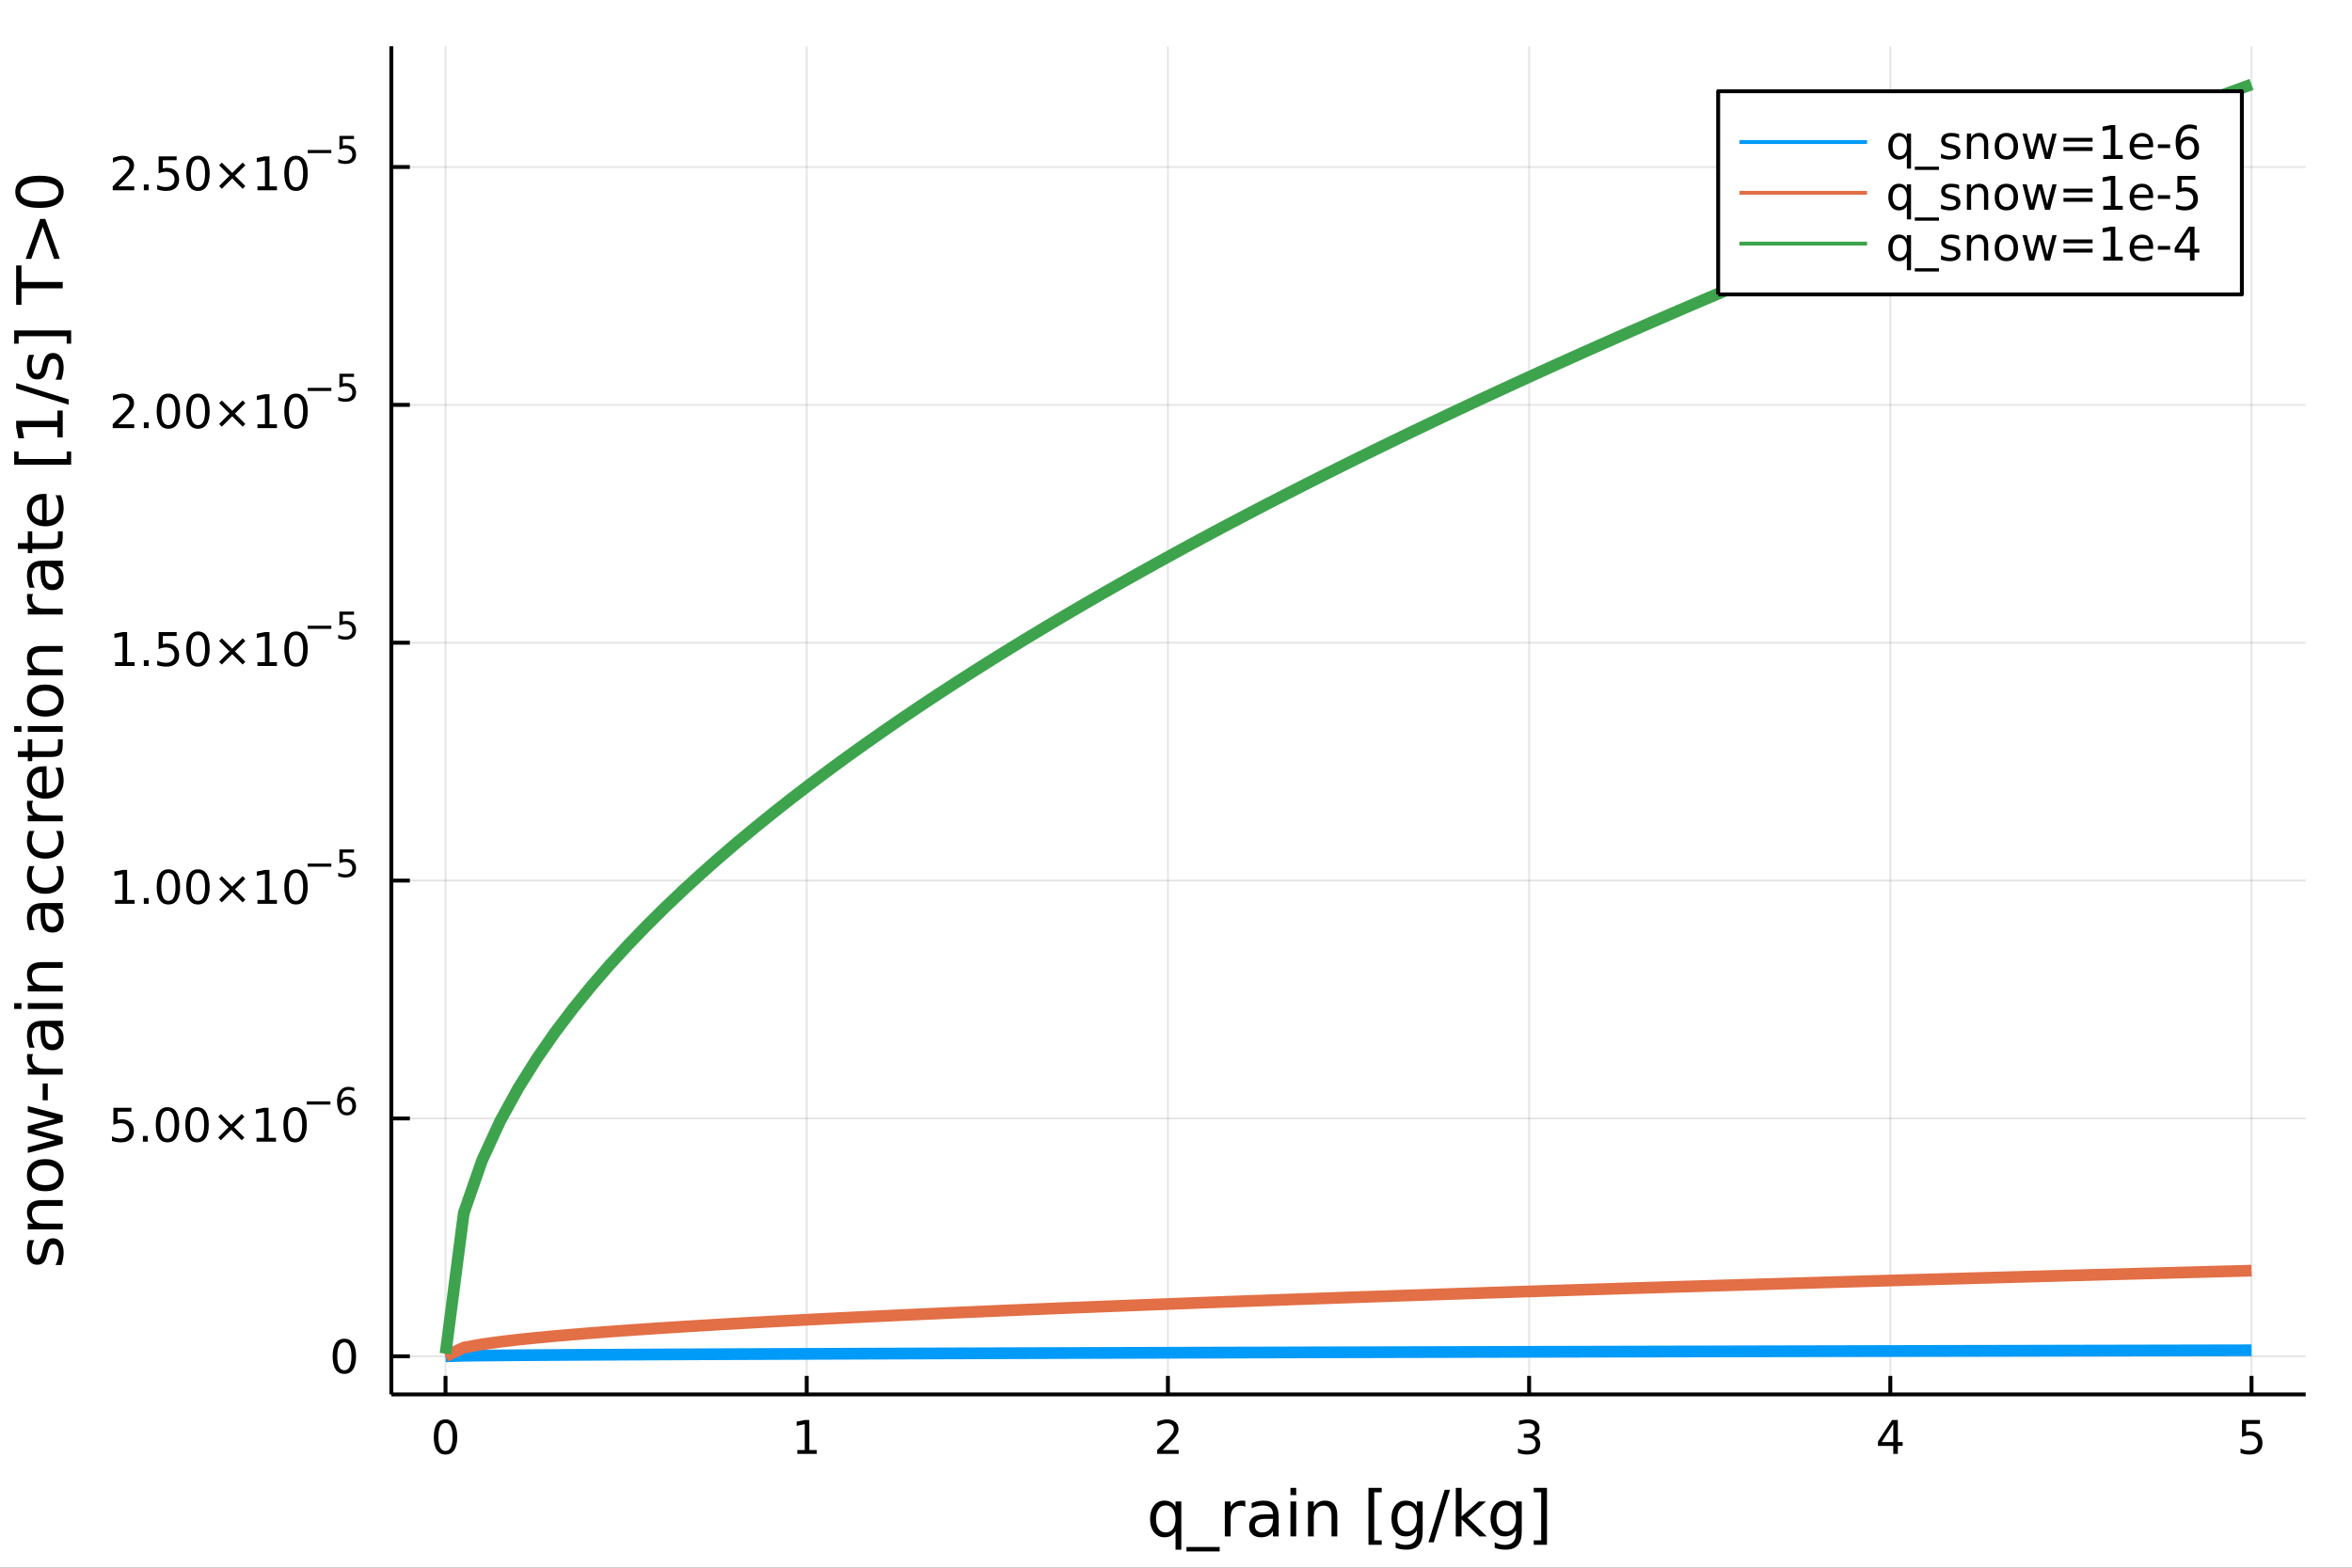 <?xml version="1.0" encoding="utf-8"?>
<svg xmlns="http://www.w3.org/2000/svg" xmlns:xlink="http://www.w3.org/1999/xlink" width="600" height="400" viewBox="0 0 2400 1600">
<rect x="0" y="0" width="2400" height="1600" fill="#333333" stroke="none"/>
<defs>
  <clipPath id="clip300">
    <rect x="0" y="0" width="2400" height="1600"/>
  </clipPath>
</defs>
<path clip-path="url(#clip300)" d="
M0 1600 L2400 1600 L2400 0 L0 0  Z
  " fill="#ffffff" fill-rule="evenodd" fill-opacity="1"/>
<defs>
  <clipPath id="clip301">
    <rect x="480" y="0" width="1681" height="1600"/>
  </clipPath>
</defs>
<path clip-path="url(#clip300)" d="
M399.329 1423.18 L2352.76 1423.18 L2352.76 47.244 L399.329 47.244  Z
  " fill="#ffffff" fill-rule="evenodd" fill-opacity="1"/>
<defs>
  <clipPath id="clip302">
    <rect x="399" y="47" width="1954" height="1377"/>
  </clipPath>
</defs>
<polyline clip-path="url(#clip302)" style="stroke:#000000; stroke-linecap:butt; stroke-linejoin:round; stroke-width:2; stroke-opacity:0.1; fill:none" points="
  454.611,1423.18 454.611,47.244 
  "/>
<polyline clip-path="url(#clip302)" style="stroke:#000000; stroke-linecap:butt; stroke-linejoin:round; stroke-width:2; stroke-opacity:0.1; fill:none" points="
  823.182,1423.18 823.182,47.244 
  "/>
<polyline clip-path="url(#clip302)" style="stroke:#000000; stroke-linecap:butt; stroke-linejoin:round; stroke-width:2; stroke-opacity:0.1; fill:none" points="
  1191.75,1423.18 1191.75,47.244 
  "/>
<polyline clip-path="url(#clip302)" style="stroke:#000000; stroke-linecap:butt; stroke-linejoin:round; stroke-width:2; stroke-opacity:0.1; fill:none" points="
  1560.33,1423.18 1560.33,47.244 
  "/>
<polyline clip-path="url(#clip302)" style="stroke:#000000; stroke-linecap:butt; stroke-linejoin:round; stroke-width:2; stroke-opacity:0.1; fill:none" points="
  1928.9,1423.18 1928.9,47.244 
  "/>
<polyline clip-path="url(#clip302)" style="stroke:#000000; stroke-linecap:butt; stroke-linejoin:round; stroke-width:2; stroke-opacity:0.1; fill:none" points="
  2297.47,1423.18 2297.47,47.244 
  "/>
<polyline clip-path="url(#clip300)" style="stroke:#000000; stroke-linecap:butt; stroke-linejoin:round; stroke-width:4; stroke-opacity:1; fill:none" points="
  399.329,1423.18 2352.76,1423.18 
  "/>
<polyline clip-path="url(#clip300)" style="stroke:#000000; stroke-linecap:butt; stroke-linejoin:round; stroke-width:4; stroke-opacity:1; fill:none" points="
  454.611,1423.18 454.611,1404.28 
  "/>
<polyline clip-path="url(#clip300)" style="stroke:#000000; stroke-linecap:butt; stroke-linejoin:round; stroke-width:4; stroke-opacity:1; fill:none" points="
  823.182,1423.18 823.182,1404.28 
  "/>
<polyline clip-path="url(#clip300)" style="stroke:#000000; stroke-linecap:butt; stroke-linejoin:round; stroke-width:4; stroke-opacity:1; fill:none" points="
  1191.75,1423.18 1191.75,1404.28 
  "/>
<polyline clip-path="url(#clip300)" style="stroke:#000000; stroke-linecap:butt; stroke-linejoin:round; stroke-width:4; stroke-opacity:1; fill:none" points="
  1560.33,1423.18 1560.33,1404.28 
  "/>
<polyline clip-path="url(#clip300)" style="stroke:#000000; stroke-linecap:butt; stroke-linejoin:round; stroke-width:4; stroke-opacity:1; fill:none" points="
  1928.9,1423.18 1928.9,1404.28 
  "/>
<polyline clip-path="url(#clip300)" style="stroke:#000000; stroke-linecap:butt; stroke-linejoin:round; stroke-width:4; stroke-opacity:1; fill:none" points="
  2297.47,1423.18 2297.47,1404.28 
  "/>
<path clip-path="url(#clip300)" d="M454.611 1452.37 Q450.999 1452.37 449.171 1455.94 Q447.365 1459.48 447.365 1466.61 Q447.365 1473.71 449.171 1477.28 Q450.999 1480.82 454.611 1480.82 Q458.245 1480.82 460.05 1477.28 Q461.879 1473.71 461.879 1466.61 Q461.879 1459.48 460.05 1455.94 Q458.245 1452.37 454.611 1452.37 M454.611 1448.67 Q460.421 1448.67 463.476 1453.27 Q466.555 1457.86 466.555 1466.61 Q466.555 1475.33 463.476 1479.94 Q460.421 1484.52 454.611 1484.52 Q448.8 1484.52 445.722 1479.94 Q442.666 1475.33 442.666 1466.61 Q442.666 1457.86 445.722 1453.27 Q448.8 1448.67 454.611 1448.67 Z" fill="#000000" fill-rule="evenodd" fill-opacity="1" /><path clip-path="url(#clip300)" d="M813.564 1479.92 L821.203 1479.92 L821.203 1453.55 L812.893 1455.22 L812.893 1450.96 L821.157 1449.29 L825.833 1449.29 L825.833 1479.92 L833.472 1479.92 L833.472 1483.85 L813.564 1483.85 L813.564 1479.92 Z" fill="#000000" fill-rule="evenodd" fill-opacity="1" /><path clip-path="url(#clip300)" d="M1186.41 1479.92 L1202.73 1479.92 L1202.73 1483.85 L1180.78 1483.85 L1180.78 1479.92 Q1183.44 1477.16 1188.03 1472.53 Q1192.63 1467.88 1193.81 1466.54 Q1196.06 1464.01 1196.94 1462.28 Q1197.84 1460.52 1197.84 1458.83 Q1197.84 1456.07 1195.9 1454.34 Q1193.98 1452.6 1190.87 1452.6 Q1188.68 1452.6 1186.22 1453.37 Q1183.79 1454.13 1181.01 1455.68 L1181.01 1450.96 Q1183.84 1449.82 1186.29 1449.25 Q1188.75 1448.67 1190.78 1448.67 Q1196.15 1448.67 1199.35 1451.35 Q1202.54 1454.04 1202.54 1458.53 Q1202.54 1460.66 1201.73 1462.58 Q1200.94 1464.48 1198.84 1467.07 Q1198.26 1467.74 1195.16 1470.96 Q1192.06 1474.15 1186.41 1479.92 Z" fill="#000000" fill-rule="evenodd" fill-opacity="1" /><path clip-path="url(#clip300)" d="M1564.57 1465.22 Q1567.93 1465.94 1569.81 1468.2 Q1571.7 1470.47 1571.7 1473.81 Q1571.7 1478.92 1568.19 1481.72 Q1564.67 1484.52 1558.19 1484.52 Q1556.01 1484.52 1553.69 1484.08 Q1551.4 1483.67 1548.95 1482.81 L1548.95 1478.3 Q1550.89 1479.43 1553.21 1480.01 Q1555.52 1480.59 1558.05 1480.59 Q1562.44 1480.59 1564.74 1478.85 Q1567.05 1477.12 1567.05 1473.81 Q1567.05 1470.75 1564.9 1469.04 Q1562.77 1467.3 1558.95 1467.3 L1554.92 1467.3 L1554.92 1463.46 L1559.13 1463.46 Q1562.58 1463.46 1564.41 1462.09 Q1566.24 1460.7 1566.24 1458.11 Q1566.24 1455.45 1564.34 1454.04 Q1562.47 1452.6 1558.95 1452.6 Q1557.03 1452.6 1554.83 1453.02 Q1552.63 1453.44 1549.99 1454.31 L1549.99 1450.15 Q1552.65 1449.41 1554.97 1449.04 Q1557.31 1448.67 1559.37 1448.67 Q1564.69 1448.67 1567.79 1451.1 Q1570.89 1453.5 1570.89 1457.63 Q1570.89 1460.5 1569.25 1462.49 Q1567.61 1464.45 1564.57 1465.22 Z" fill="#000000" fill-rule="evenodd" fill-opacity="1" /><path clip-path="url(#clip300)" d="M1931.91 1453.37 L1920.1 1471.81 L1931.91 1471.81 L1931.91 1453.37 M1930.68 1449.29 L1936.56 1449.29 L1936.56 1471.81 L1941.49 1471.81 L1941.49 1475.7 L1936.56 1475.7 L1936.56 1483.85 L1931.91 1483.85 L1931.91 1475.7 L1916.31 1475.7 L1916.31 1471.19 L1930.68 1449.29 Z" fill="#000000" fill-rule="evenodd" fill-opacity="1" /><path clip-path="url(#clip300)" d="M2287.75 1449.29 L2306.1 1449.29 L2306.1 1453.23 L2292.03 1453.23 L2292.03 1461.7 Q2293.05 1461.35 2294.07 1461.19 Q2295.09 1461 2296.1 1461 Q2301.89 1461 2305.27 1464.18 Q2308.65 1467.35 2308.65 1472.76 Q2308.65 1478.34 2305.18 1481.44 Q2301.71 1484.52 2295.39 1484.52 Q2293.21 1484.52 2290.94 1484.15 Q2288.7 1483.78 2286.29 1483.04 L2286.29 1478.34 Q2288.37 1479.48 2290.6 1480.03 Q2292.82 1480.59 2295.29 1480.59 Q2299.3 1480.59 2301.64 1478.48 Q2303.97 1476.38 2303.97 1472.76 Q2303.97 1469.15 2301.64 1467.05 Q2299.3 1464.94 2295.29 1464.94 Q2293.42 1464.94 2291.54 1465.36 Q2289.69 1465.77 2287.75 1466.65 L2287.75 1449.29 Z" fill="#000000" fill-rule="evenodd" fill-opacity="1" /><path clip-path="url(#clip300)" d="M1179.6 1550.25 Q1179.6 1556.71 1182.24 1560.4 Q1184.91 1564.07 1189.56 1564.07 Q1194.21 1564.07 1196.88 1560.4 Q1199.55 1556.71 1199.55 1550.25 Q1199.55 1543.79 1196.88 1540.13 Q1194.21 1536.44 1189.56 1536.44 Q1184.91 1536.44 1182.24 1540.13 Q1179.6 1543.79 1179.6 1550.25 M1199.55 1562.7 Q1197.71 1565.88 1194.87 1567.44 Q1192.07 1568.97 1188.13 1568.97 Q1181.67 1568.97 1177.59 1563.81 Q1173.55 1558.65 1173.55 1550.25 Q1173.55 1541.85 1177.59 1536.69 Q1181.67 1531.54 1188.13 1531.54 Q1192.07 1531.54 1194.87 1533.1 Q1197.71 1534.62 1199.55 1537.81 L1199.55 1532.4 L1205.41 1532.4 L1205.41 1581.6 L1199.55 1581.6 L1199.55 1562.7 Z" fill="#000000" fill-rule="evenodd" fill-opacity="1" /><path clip-path="url(#clip300)" d="M1244.56 1578.87 L1244.56 1583.42 L1210.69 1583.42 L1210.69 1578.87 L1244.56 1578.87 Z" fill="#000000" fill-rule="evenodd" fill-opacity="1" /><path clip-path="url(#clip300)" d="M1270.72 1537.87 Q1269.73 1537.3 1268.56 1537.04 Q1267.41 1536.76 1266.01 1536.76 Q1261.05 1536.76 1258.37 1540 Q1255.73 1543.22 1255.73 1549.27 L1255.73 1568.04 L1249.84 1568.04 L1249.84 1532.4 L1255.73 1532.4 L1255.73 1537.93 Q1257.58 1534.69 1260.54 1533.13 Q1263.5 1531.54 1267.73 1531.54 Q1268.33 1531.54 1269.07 1531.63 Q1269.8 1531.7 1270.69 1531.85 L1270.72 1537.87 Z" fill="#000000" fill-rule="evenodd" fill-opacity="1" /><path clip-path="url(#clip300)" d="M1293.07 1550.12 Q1285.97 1550.12 1283.23 1551.75 Q1280.49 1553.37 1280.49 1557.29 Q1280.49 1560.4 1282.53 1562.25 Q1284.6 1564.07 1288.13 1564.07 Q1293 1564.07 1295.93 1560.63 Q1298.89 1557.16 1298.89 1551.43 L1298.89 1550.12 L1293.07 1550.12 M1304.75 1547.71 L1304.75 1568.04 L1298.89 1568.04 L1298.89 1562.63 Q1296.88 1565.88 1293.89 1567.44 Q1290.9 1568.97 1286.57 1568.97 Q1281.1 1568.97 1277.85 1565.91 Q1274.64 1562.82 1274.64 1557.67 Q1274.64 1551.65 1278.65 1548.6 Q1282.69 1545.54 1290.68 1545.54 L1298.89 1545.54 L1298.89 1544.97 Q1298.89 1540.93 1296.22 1538.73 Q1293.57 1536.5 1288.77 1536.5 Q1285.71 1536.5 1282.82 1537.23 Q1279.92 1537.97 1277.25 1539.43 L1277.25 1534.02 Q1280.46 1532.78 1283.48 1532.17 Q1286.51 1531.54 1289.37 1531.54 Q1297.11 1531.54 1300.93 1535.55 Q1304.75 1539.56 1304.75 1547.71 Z" fill="#000000" fill-rule="evenodd" fill-opacity="1" /><path clip-path="url(#clip300)" d="M1316.81 1532.4 L1322.67 1532.4 L1322.67 1568.04 L1316.81 1568.04 L1316.81 1532.4 M1316.81 1518.52 L1322.67 1518.52 L1322.67 1525.93 L1316.81 1525.93 L1316.81 1518.52 Z" fill="#000000" fill-rule="evenodd" fill-opacity="1" /><path clip-path="url(#clip300)" d="M1364.55 1546.53 L1364.55 1568.04 L1358.7 1568.04 L1358.7 1546.72 Q1358.7 1541.66 1356.72 1539.14 Q1354.75 1536.63 1350.8 1536.63 Q1346.06 1536.63 1343.32 1539.65 Q1340.59 1542.68 1340.59 1547.9 L1340.59 1568.04 L1334.7 1568.04 L1334.7 1532.4 L1340.59 1532.4 L1340.59 1537.93 Q1342.69 1534.72 1345.52 1533.13 Q1348.38 1531.54 1352.11 1531.54 Q1358.25 1531.54 1361.4 1535.36 Q1364.55 1539.14 1364.55 1546.53 Z" fill="#000000" fill-rule="evenodd" fill-opacity="1" /><path clip-path="url(#clip300)" d="M1396.41 1518.52 L1409.91 1518.52 L1409.91 1523.07 L1402.27 1523.07 L1402.27 1572.09 L1409.91 1572.09 L1409.91 1576.64 L1396.41 1576.64 L1396.41 1518.52 Z" fill="#000000" fill-rule="evenodd" fill-opacity="1" /><path clip-path="url(#clip300)" d="M1445.84 1549.81 Q1445.84 1543.44 1443.2 1539.94 Q1440.59 1536.44 1435.85 1536.44 Q1431.14 1536.44 1428.5 1539.94 Q1425.89 1543.44 1425.89 1549.81 Q1425.89 1556.14 1428.5 1559.64 Q1431.14 1563.14 1435.85 1563.14 Q1440.59 1563.14 1443.2 1559.64 Q1445.84 1556.14 1445.84 1549.81 M1451.7 1563.62 Q1451.7 1572.72 1447.66 1577.15 Q1443.61 1581.6 1435.28 1581.6 Q1432.19 1581.6 1429.45 1581.13 Q1426.71 1580.68 1424.14 1579.72 L1424.14 1574.03 Q1426.71 1575.43 1429.23 1576.1 Q1431.74 1576.76 1434.35 1576.76 Q1440.11 1576.76 1442.98 1573.74 Q1445.84 1570.75 1445.84 1564.67 L1445.84 1561.77 Q1444.03 1564.92 1441.2 1566.48 Q1438.36 1568.04 1434.42 1568.04 Q1427.86 1568.04 1423.85 1563.05 Q1419.84 1558.05 1419.84 1549.81 Q1419.84 1541.53 1423.85 1536.53 Q1427.86 1531.54 1434.42 1531.54 Q1438.36 1531.54 1441.2 1533.1 Q1444.03 1534.66 1445.84 1537.81 L1445.84 1532.4 L1451.7 1532.4 L1451.7 1563.62 Z" fill="#000000" fill-rule="evenodd" fill-opacity="1" /><path clip-path="url(#clip300)" d="M1474.17 1520.52 L1479.58 1520.52 L1463.03 1574.09 L1457.62 1574.09 L1474.17 1520.52 Z" fill="#000000" fill-rule="evenodd" fill-opacity="1" /><path clip-path="url(#clip300)" d="M1485.5 1518.52 L1491.39 1518.52 L1491.39 1547.77 L1508.86 1532.4 L1516.34 1532.4 L1497.44 1549.07 L1517.14 1568.04 L1509.5 1568.04 L1491.39 1550.63 L1491.39 1568.04 L1485.5 1568.04 L1485.5 1518.52 Z" fill="#000000" fill-rule="evenodd" fill-opacity="1" /><path clip-path="url(#clip300)" d="M1546.93 1549.81 Q1546.93 1543.44 1544.29 1539.94 Q1541.68 1536.44 1536.94 1536.44 Q1532.22 1536.44 1529.58 1539.94 Q1526.97 1543.44 1526.97 1549.81 Q1526.97 1556.14 1529.58 1559.64 Q1532.22 1563.14 1536.94 1563.14 Q1541.68 1563.14 1544.29 1559.64 Q1546.93 1556.14 1546.93 1549.81 M1552.79 1563.62 Q1552.79 1572.72 1548.74 1577.15 Q1544.7 1581.6 1536.36 1581.6 Q1533.28 1581.6 1530.54 1581.13 Q1527.8 1580.68 1525.22 1579.72 L1525.22 1574.03 Q1527.8 1575.43 1530.32 1576.1 Q1532.83 1576.76 1535.44 1576.76 Q1541.2 1576.76 1544.07 1573.74 Q1546.93 1570.75 1546.93 1564.67 L1546.93 1561.77 Q1545.12 1564.92 1542.28 1566.48 Q1539.45 1568.04 1535.5 1568.04 Q1528.95 1568.04 1524.94 1563.05 Q1520.93 1558.05 1520.93 1549.81 Q1520.93 1541.53 1524.94 1536.53 Q1528.95 1531.54 1535.5 1531.54 Q1539.45 1531.54 1542.28 1533.1 Q1545.12 1534.66 1546.93 1537.81 L1546.93 1532.4 L1552.79 1532.4 L1552.79 1563.62 Z" fill="#000000" fill-rule="evenodd" fill-opacity="1" /><path clip-path="url(#clip300)" d="M1578.54 1518.52 L1578.54 1576.64 L1565.04 1576.64 L1565.04 1572.09 L1572.65 1572.09 L1572.65 1523.07 L1565.04 1523.07 L1565.04 1518.52 L1578.54 1518.52 Z" fill="#000000" fill-rule="evenodd" fill-opacity="1" /><polyline clip-path="url(#clip302)" style="stroke:#000000; stroke-linecap:butt; stroke-linejoin:round; stroke-width:2; stroke-opacity:0.1; fill:none" points="
  399.329,1384.25 2352.76,1384.25 
  "/>
<polyline clip-path="url(#clip302)" style="stroke:#000000; stroke-linecap:butt; stroke-linejoin:round; stroke-width:2; stroke-opacity:0.1; fill:none" points="
  399.329,1141.49 2352.76,1141.49 
  "/>
<polyline clip-path="url(#clip302)" style="stroke:#000000; stroke-linecap:butt; stroke-linejoin:round; stroke-width:2; stroke-opacity:0.1; fill:none" points="
  399.329,898.726 2352.76,898.726 
  "/>
<polyline clip-path="url(#clip302)" style="stroke:#000000; stroke-linecap:butt; stroke-linejoin:round; stroke-width:2; stroke-opacity:0.1; fill:none" points="
  399.329,655.964 2352.76,655.964 
  "/>
<polyline clip-path="url(#clip302)" style="stroke:#000000; stroke-linecap:butt; stroke-linejoin:round; stroke-width:2; stroke-opacity:0.1; fill:none" points="
  399.329,413.203 2352.76,413.203 
  "/>
<polyline clip-path="url(#clip302)" style="stroke:#000000; stroke-linecap:butt; stroke-linejoin:round; stroke-width:2; stroke-opacity:0.1; fill:none" points="
  399.329,170.441 2352.76,170.441 
  "/>
<polyline clip-path="url(#clip300)" style="stroke:#000000; stroke-linecap:butt; stroke-linejoin:round; stroke-width:4; stroke-opacity:1; fill:none" points="
  399.329,1423.18 399.329,47.244 
  "/>
<polyline clip-path="url(#clip300)" style="stroke:#000000; stroke-linecap:butt; stroke-linejoin:round; stroke-width:4; stroke-opacity:1; fill:none" points="
  399.329,1384.25 418.226,1384.25 
  "/>
<polyline clip-path="url(#clip300)" style="stroke:#000000; stroke-linecap:butt; stroke-linejoin:round; stroke-width:4; stroke-opacity:1; fill:none" points="
  399.329,1141.49 418.226,1141.49 
  "/>
<polyline clip-path="url(#clip300)" style="stroke:#000000; stroke-linecap:butt; stroke-linejoin:round; stroke-width:4; stroke-opacity:1; fill:none" points="
  399.329,898.726 418.226,898.726 
  "/>
<polyline clip-path="url(#clip300)" style="stroke:#000000; stroke-linecap:butt; stroke-linejoin:round; stroke-width:4; stroke-opacity:1; fill:none" points="
  399.329,655.964 418.226,655.964 
  "/>
<polyline clip-path="url(#clip300)" style="stroke:#000000; stroke-linecap:butt; stroke-linejoin:round; stroke-width:4; stroke-opacity:1; fill:none" points="
  399.329,413.203 418.226,413.203 
  "/>
<polyline clip-path="url(#clip300)" style="stroke:#000000; stroke-linecap:butt; stroke-linejoin:round; stroke-width:4; stroke-opacity:1; fill:none" points="
  399.329,170.441 418.226,170.441 
  "/>
<path clip-path="url(#clip300)" d="M351.384 1370.05 Q347.773 1370.05 345.944 1373.61 Q344.139 1377.15 344.139 1384.28 Q344.139 1391.39 345.944 1394.95 Q347.773 1398.5 351.384 1398.5 Q355.018 1398.5 356.824 1394.95 Q358.653 1391.39 358.653 1384.28 Q358.653 1377.15 356.824 1373.61 Q355.018 1370.05 351.384 1370.05 M351.384 1366.34 Q357.194 1366.34 360.25 1370.95 Q363.329 1375.53 363.329 1384.28 Q363.329 1393.01 360.25 1397.62 Q357.194 1402.2 351.384 1402.2 Q345.574 1402.2 342.495 1397.62 Q339.44 1393.01 339.44 1384.28 Q339.44 1375.53 342.495 1370.95 Q345.574 1366.34 351.384 1366.34 Z" fill="#000000" fill-rule="evenodd" fill-opacity="1" /><path clip-path="url(#clip300)" d="M115.718 1130.65 L134.075 1130.65 L134.075 1134.59 L120.001 1134.59 L120.001 1143.06 Q121.019 1142.71 122.038 1142.55 Q123.056 1142.37 124.075 1142.37 Q129.862 1142.37 133.242 1145.54 Q136.621 1148.71 136.621 1154.13 Q136.621 1159.71 133.149 1162.81 Q129.677 1165.89 123.357 1165.89 Q121.181 1165.89 118.913 1165.52 Q116.668 1165.15 114.26 1164.4 L114.26 1159.71 Q116.343 1160.84 118.566 1161.4 Q120.788 1161.95 123.265 1161.95 Q127.269 1161.95 129.607 1159.84 Q131.945 1157.74 131.945 1154.13 Q131.945 1150.52 129.607 1148.41 Q127.269 1146.3 123.265 1146.3 Q121.39 1146.3 119.515 1146.72 Q117.663 1147.14 115.718 1148.02 L115.718 1130.65 Z" fill="#000000" fill-rule="evenodd" fill-opacity="1" /><path clip-path="url(#clip300)" d="M145.834 1159.34 L150.718 1159.34 L150.718 1165.21 L145.834 1165.21 L145.834 1159.34 Z" fill="#000000" fill-rule="evenodd" fill-opacity="1" /><path clip-path="url(#clip300)" d="M170.903 1133.73 Q167.292 1133.73 165.464 1137.3 Q163.658 1140.84 163.658 1147.97 Q163.658 1155.08 165.464 1158.64 Q167.292 1162.18 170.903 1162.18 Q174.538 1162.18 176.343 1158.64 Q178.172 1155.08 178.172 1147.97 Q178.172 1140.84 176.343 1137.3 Q174.538 1133.73 170.903 1133.73 M170.903 1130.03 Q176.714 1130.03 179.769 1134.64 Q182.848 1139.22 182.848 1147.97 Q182.848 1156.7 179.769 1161.3 Q176.714 1165.89 170.903 1165.89 Q165.093 1165.89 162.015 1161.3 Q158.959 1156.7 158.959 1147.97 Q158.959 1139.22 162.015 1134.64 Q165.093 1130.03 170.903 1130.03 Z" fill="#000000" fill-rule="evenodd" fill-opacity="1" /><path clip-path="url(#clip300)" d="M201.065 1133.73 Q197.454 1133.73 195.625 1137.3 Q193.82 1140.84 193.82 1147.97 Q193.82 1155.08 195.625 1158.64 Q197.454 1162.18 201.065 1162.18 Q204.699 1162.18 206.505 1158.64 Q208.334 1155.08 208.334 1147.97 Q208.334 1140.84 206.505 1137.3 Q204.699 1133.73 201.065 1133.73 M201.065 1130.03 Q206.875 1130.03 209.931 1134.64 Q213.01 1139.22 213.01 1147.97 Q213.01 1156.7 209.931 1161.3 Q206.875 1165.89 201.065 1165.89 Q195.255 1165.89 192.176 1161.3 Q189.121 1156.7 189.121 1147.97 Q189.121 1139.22 192.176 1134.64 Q195.255 1130.03 201.065 1130.03 Z" fill="#000000" fill-rule="evenodd" fill-opacity="1" /><path clip-path="url(#clip300)" d="M249.398 1139.75 L238.82 1150.38 L249.398 1160.96 L246.644 1163.76 L236.019 1153.13 L225.394 1163.76 L222.662 1160.96 L233.218 1150.38 L222.662 1139.75 L225.394 1136.95 L236.019 1147.58 L246.644 1136.95 L249.398 1139.75 Z" fill="#000000" fill-rule="evenodd" fill-opacity="1" /><path clip-path="url(#clip300)" d="M261.759 1161.28 L269.398 1161.28 L269.398 1134.91 L261.088 1136.58 L261.088 1132.32 L269.352 1130.65 L274.028 1130.65 L274.028 1161.28 L281.667 1161.28 L281.667 1165.21 L261.759 1165.21 L261.759 1161.28 Z" fill="#000000" fill-rule="evenodd" fill-opacity="1" /><path clip-path="url(#clip300)" d="M301.111 1133.73 Q297.5 1133.73 295.671 1137.3 Q293.866 1140.84 293.866 1147.97 Q293.866 1155.08 295.671 1158.64 Q297.5 1162.18 301.111 1162.18 Q304.745 1162.18 306.551 1158.64 Q308.379 1155.08 308.379 1147.97 Q308.379 1140.84 306.551 1137.3 Q304.745 1133.73 301.111 1133.73 M301.111 1130.03 Q306.921 1130.03 309.977 1134.64 Q313.055 1139.22 313.055 1147.97 Q313.055 1156.7 309.977 1161.3 Q306.921 1165.89 301.111 1165.89 Q295.301 1165.89 292.222 1161.3 Q289.167 1156.7 289.167 1147.97 Q289.167 1139.22 292.222 1134.64 Q295.301 1130.03 301.111 1130.03 Z" fill="#000000" fill-rule="evenodd" fill-opacity="1" /><path clip-path="url(#clip300)" d="M313.055 1124.13 L337.167 1124.13 L337.167 1127.33 L313.055 1127.33 L313.055 1124.13 Z" fill="#000000" fill-rule="evenodd" fill-opacity="1" /><path clip-path="url(#clip300)" d="M353.962 1122.25 Q351.404 1122.25 349.9 1124 Q348.414 1125.75 348.414 1128.8 Q348.414 1131.82 349.9 1133.59 Q351.404 1135.34 353.962 1135.34 Q356.52 1135.34 358.006 1133.59 Q359.511 1131.82 359.511 1128.8 Q359.511 1125.75 358.006 1124 Q356.52 1122.25 353.962 1122.25 M361.504 1110.34 L361.504 1113.81 Q360.075 1113.13 358.608 1112.77 Q357.16 1112.41 355.73 1112.41 Q351.969 1112.41 349.975 1114.95 Q348 1117.49 347.718 1122.63 Q348.828 1120.99 350.502 1120.12 Q352.176 1119.24 354.188 1119.24 Q358.42 1119.24 360.865 1121.82 Q363.329 1124.38 363.329 1128.8 Q363.329 1133.12 360.771 1135.74 Q358.213 1138.35 353.962 1138.35 Q349.091 1138.35 346.514 1134.63 Q343.938 1130.88 343.938 1123.79 Q343.938 1117.13 347.097 1113.18 Q350.257 1109.22 355.58 1109.22 Q357.009 1109.22 358.457 1109.5 Q359.924 1109.78 361.504 1110.34 Z" fill="#000000" fill-rule="evenodd" fill-opacity="1" /><path clip-path="url(#clip300)" d="M117.423 918.518 L125.062 918.518 L125.062 892.152 L116.751 893.819 L116.751 889.56 L125.015 887.893 L129.691 887.893 L129.691 918.518 L137.33 918.518 L137.33 922.453 L117.423 922.453 L117.423 918.518 Z" fill="#000000" fill-rule="evenodd" fill-opacity="1" /><path clip-path="url(#clip300)" d="M146.774 916.574 L151.659 916.574 L151.659 922.453 L146.774 922.453 L146.774 916.574 Z" fill="#000000" fill-rule="evenodd" fill-opacity="1" /><path clip-path="url(#clip300)" d="M171.844 890.972 Q168.233 890.972 166.404 894.537 Q164.598 898.078 164.598 905.208 Q164.598 912.314 166.404 915.879 Q168.233 919.421 171.844 919.421 Q175.478 919.421 177.284 915.879 Q179.112 912.314 179.112 905.208 Q179.112 898.078 177.284 894.537 Q175.478 890.972 171.844 890.972 M171.844 887.268 Q177.654 887.268 180.709 891.875 Q183.788 896.458 183.788 905.208 Q183.788 913.935 180.709 918.541 Q177.654 923.124 171.844 923.124 Q166.034 923.124 162.955 918.541 Q159.899 913.935 159.899 905.208 Q159.899 896.458 162.955 891.875 Q166.034 887.268 171.844 887.268 Z" fill="#000000" fill-rule="evenodd" fill-opacity="1" /><path clip-path="url(#clip300)" d="M202.006 890.972 Q198.395 890.972 196.566 894.537 Q194.76 898.078 194.76 905.208 Q194.76 912.314 196.566 915.879 Q198.395 919.421 202.006 919.421 Q205.64 919.421 207.445 915.879 Q209.274 912.314 209.274 905.208 Q209.274 898.078 207.445 894.537 Q205.64 890.972 202.006 890.972 M202.006 887.268 Q207.816 887.268 210.871 891.875 Q213.95 896.458 213.95 905.208 Q213.95 913.935 210.871 918.541 Q207.816 923.124 202.006 923.124 Q196.195 923.124 193.117 918.541 Q190.061 913.935 190.061 905.208 Q190.061 896.458 193.117 891.875 Q196.195 887.268 202.006 887.268 Z" fill="#000000" fill-rule="evenodd" fill-opacity="1" /><path clip-path="url(#clip300)" d="M250.339 896.99 L239.76 907.615 L250.339 918.194 L247.584 920.995 L236.959 910.37 L226.334 920.995 L223.603 918.194 L234.158 907.615 L223.603 896.99 L226.334 894.189 L236.959 904.814 L247.584 894.189 L250.339 896.99 Z" fill="#000000" fill-rule="evenodd" fill-opacity="1" /><path clip-path="url(#clip300)" d="M262.7 918.518 L270.339 918.518 L270.339 892.152 L262.028 893.819 L262.028 889.56 L270.292 887.893 L274.968 887.893 L274.968 918.518 L282.607 918.518 L282.607 922.453 L262.7 922.453 L262.7 918.518 Z" fill="#000000" fill-rule="evenodd" fill-opacity="1" /><path clip-path="url(#clip300)" d="M302.051 890.972 Q298.44 890.972 296.612 894.537 Q294.806 898.078 294.806 905.208 Q294.806 912.314 296.612 915.879 Q298.44 919.421 302.051 919.421 Q305.686 919.421 307.491 915.879 Q309.32 912.314 309.32 905.208 Q309.32 898.078 307.491 894.537 Q305.686 890.972 302.051 890.972 M302.051 887.268 Q307.862 887.268 310.917 891.875 Q313.996 896.458 313.996 905.208 Q313.996 913.935 310.917 918.541 Q307.862 923.124 302.051 923.124 Q296.241 923.124 293.163 918.541 Q290.107 913.935 290.107 905.208 Q290.107 896.458 293.163 891.875 Q296.241 887.268 302.051 887.268 Z" fill="#000000" fill-rule="evenodd" fill-opacity="1" /><path clip-path="url(#clip300)" d="M313.996 881.37 L338.107 881.37 L338.107 884.567 L313.996 884.567 L313.996 881.37 Z" fill="#000000" fill-rule="evenodd" fill-opacity="1" /><path clip-path="url(#clip300)" d="M346.345 866.963 L361.26 866.963 L361.26 870.16 L349.825 870.16 L349.825 877.044 Q350.652 876.762 351.48 876.63 Q352.307 876.48 353.135 876.48 Q357.837 876.48 360.583 879.056 Q363.329 881.633 363.329 886.034 Q363.329 890.567 360.507 893.087 Q357.686 895.588 352.552 895.588 Q350.784 895.588 348.941 895.287 Q347.116 894.986 345.16 894.384 L345.16 890.567 Q346.853 891.488 348.658 891.939 Q350.464 892.391 352.476 892.391 Q355.73 892.391 357.63 890.679 Q359.529 888.968 359.529 886.034 Q359.529 883.1 357.63 881.388 Q355.73 879.677 352.476 879.677 Q350.953 879.677 349.43 880.015 Q347.925 880.354 346.345 881.069 L346.345 866.963 Z" fill="#000000" fill-rule="evenodd" fill-opacity="1" /><path clip-path="url(#clip300)" d="M117.423 675.757 L125.062 675.757 L125.062 649.391 L116.751 651.058 L116.751 646.798 L125.015 645.132 L129.691 645.132 L129.691 675.757 L137.33 675.757 L137.33 679.692 L117.423 679.692 L117.423 675.757 Z" fill="#000000" fill-rule="evenodd" fill-opacity="1" /><path clip-path="url(#clip300)" d="M146.774 673.812 L151.659 673.812 L151.659 679.692 L146.774 679.692 L146.774 673.812 Z" fill="#000000" fill-rule="evenodd" fill-opacity="1" /><path clip-path="url(#clip300)" d="M161.89 645.132 L180.246 645.132 L180.246 649.067 L166.172 649.067 L166.172 657.539 Q167.191 657.192 168.21 657.03 Q169.228 656.845 170.247 656.845 Q176.034 656.845 179.413 660.016 Q182.793 663.187 182.793 668.604 Q182.793 674.182 179.321 677.284 Q175.848 680.363 169.529 680.363 Q167.353 680.363 165.085 679.993 Q162.839 679.622 160.432 678.881 L160.432 674.182 Q162.515 675.317 164.737 675.872 Q166.96 676.428 169.436 676.428 Q173.441 676.428 175.779 674.321 Q178.117 672.215 178.117 668.604 Q178.117 664.993 175.779 662.886 Q173.441 660.78 169.436 660.78 Q167.561 660.78 165.686 661.196 Q163.835 661.613 161.89 662.493 L161.89 645.132 Z" fill="#000000" fill-rule="evenodd" fill-opacity="1" /><path clip-path="url(#clip300)" d="M202.006 648.21 Q198.395 648.21 196.566 651.775 Q194.76 655.317 194.76 662.446 Q194.76 669.553 196.566 673.118 Q198.395 676.659 202.006 676.659 Q205.64 676.659 207.445 673.118 Q209.274 669.553 209.274 662.446 Q209.274 655.317 207.445 651.775 Q205.64 648.21 202.006 648.21 M202.006 644.507 Q207.816 644.507 210.871 649.113 Q213.95 653.696 213.95 662.446 Q213.95 671.173 210.871 675.78 Q207.816 680.363 202.006 680.363 Q196.195 680.363 193.117 675.78 Q190.061 671.173 190.061 662.446 Q190.061 653.696 193.117 649.113 Q196.195 644.507 202.006 644.507 Z" fill="#000000" fill-rule="evenodd" fill-opacity="1" /><path clip-path="url(#clip300)" d="M250.339 654.229 L239.76 664.854 L250.339 675.432 L247.584 678.233 L236.959 667.608 L226.334 678.233 L223.603 675.432 L234.158 664.854 L223.603 654.229 L226.334 651.428 L236.959 662.053 L247.584 651.428 L250.339 654.229 Z" fill="#000000" fill-rule="evenodd" fill-opacity="1" /><path clip-path="url(#clip300)" d="M262.7 675.757 L270.339 675.757 L270.339 649.391 L262.028 651.058 L262.028 646.798 L270.292 645.132 L274.968 645.132 L274.968 675.757 L282.607 675.757 L282.607 679.692 L262.7 679.692 L262.7 675.757 Z" fill="#000000" fill-rule="evenodd" fill-opacity="1" /><path clip-path="url(#clip300)" d="M302.051 648.21 Q298.44 648.21 296.612 651.775 Q294.806 655.317 294.806 662.446 Q294.806 669.553 296.612 673.118 Q298.44 676.659 302.051 676.659 Q305.686 676.659 307.491 673.118 Q309.32 669.553 309.32 662.446 Q309.32 655.317 307.491 651.775 Q305.686 648.21 302.051 648.21 M302.051 644.507 Q307.862 644.507 310.917 649.113 Q313.996 653.696 313.996 662.446 Q313.996 671.173 310.917 675.78 Q307.862 680.363 302.051 680.363 Q296.241 680.363 293.163 675.78 Q290.107 671.173 290.107 662.446 Q290.107 653.696 293.163 649.113 Q296.241 644.507 302.051 644.507 Z" fill="#000000" fill-rule="evenodd" fill-opacity="1" /><path clip-path="url(#clip300)" d="M313.996 638.608 L338.107 638.608 L338.107 641.805 L313.996 641.805 L313.996 638.608 Z" fill="#000000" fill-rule="evenodd" fill-opacity="1" /><path clip-path="url(#clip300)" d="M346.345 624.201 L361.26 624.201 L361.26 627.399 L349.825 627.399 L349.825 634.282 Q350.652 634 351.48 633.868 Q352.307 633.718 353.135 633.718 Q357.837 633.718 360.583 636.295 Q363.329 638.871 363.329 643.272 Q363.329 647.805 360.507 650.325 Q357.686 652.827 352.552 652.827 Q350.784 652.827 348.941 652.526 Q347.116 652.225 345.16 651.623 L345.16 647.805 Q346.853 648.727 348.658 649.178 Q350.464 649.629 352.476 649.629 Q355.73 649.629 357.63 647.918 Q359.529 646.206 359.529 643.272 Q359.529 640.338 357.63 638.627 Q355.73 636.915 352.476 636.915 Q350.953 636.915 349.43 637.254 Q347.925 637.592 346.345 638.307 L346.345 624.201 Z" fill="#000000" fill-rule="evenodd" fill-opacity="1" /><path clip-path="url(#clip300)" d="M120.64 432.995 L136.96 432.995 L136.96 436.93 L115.015 436.93 L115.015 432.995 Q117.677 430.24 122.261 425.611 Q126.867 420.958 128.048 419.615 Q130.293 417.092 131.173 415.356 Q132.075 413.597 132.075 411.907 Q132.075 409.153 130.131 407.416 Q128.21 405.68 125.108 405.68 Q122.909 405.68 120.455 406.444 Q118.025 407.208 115.247 408.759 L115.247 404.037 Q118.071 402.903 120.525 402.324 Q122.978 401.745 125.015 401.745 Q130.386 401.745 133.58 404.43 Q136.775 407.116 136.775 411.606 Q136.775 413.736 135.964 415.657 Q135.177 417.555 133.071 420.148 Q132.492 420.819 129.39 424.037 Q126.288 427.231 120.64 432.995 Z" fill="#000000" fill-rule="evenodd" fill-opacity="1" /><path clip-path="url(#clip300)" d="M146.774 431.051 L151.659 431.051 L151.659 436.93 L146.774 436.93 L146.774 431.051 Z" fill="#000000" fill-rule="evenodd" fill-opacity="1" /><path clip-path="url(#clip300)" d="M171.844 405.449 Q168.233 405.449 166.404 409.014 Q164.598 412.555 164.598 419.685 Q164.598 426.791 166.404 430.356 Q168.233 433.898 171.844 433.898 Q175.478 433.898 177.284 430.356 Q179.112 426.791 179.112 419.685 Q179.112 412.555 177.284 409.014 Q175.478 405.449 171.844 405.449 M171.844 401.745 Q177.654 401.745 180.709 406.352 Q183.788 410.935 183.788 419.685 Q183.788 428.412 180.709 433.018 Q177.654 437.601 171.844 437.601 Q166.034 437.601 162.955 433.018 Q159.899 428.412 159.899 419.685 Q159.899 410.935 162.955 406.352 Q166.034 401.745 171.844 401.745 Z" fill="#000000" fill-rule="evenodd" fill-opacity="1" /><path clip-path="url(#clip300)" d="M202.006 405.449 Q198.395 405.449 196.566 409.014 Q194.76 412.555 194.76 419.685 Q194.76 426.791 196.566 430.356 Q198.395 433.898 202.006 433.898 Q205.64 433.898 207.445 430.356 Q209.274 426.791 209.274 419.685 Q209.274 412.555 207.445 409.014 Q205.64 405.449 202.006 405.449 M202.006 401.745 Q207.816 401.745 210.871 406.352 Q213.95 410.935 213.95 419.685 Q213.95 428.412 210.871 433.018 Q207.816 437.601 202.006 437.601 Q196.195 437.601 193.117 433.018 Q190.061 428.412 190.061 419.685 Q190.061 410.935 193.117 406.352 Q196.195 401.745 202.006 401.745 Z" fill="#000000" fill-rule="evenodd" fill-opacity="1" /><path clip-path="url(#clip300)" d="M250.339 411.467 L239.76 422.092 L250.339 432.671 L247.584 435.472 L236.959 424.847 L226.334 435.472 L223.603 432.671 L234.158 422.092 L223.603 411.467 L226.334 408.666 L236.959 419.291 L247.584 408.666 L250.339 411.467 Z" fill="#000000" fill-rule="evenodd" fill-opacity="1" /><path clip-path="url(#clip300)" d="M262.7 432.995 L270.339 432.995 L270.339 406.629 L262.028 408.296 L262.028 404.037 L270.292 402.37 L274.968 402.37 L274.968 432.995 L282.607 432.995 L282.607 436.93 L262.7 436.93 L262.7 432.995 Z" fill="#000000" fill-rule="evenodd" fill-opacity="1" /><path clip-path="url(#clip300)" d="M302.051 405.449 Q298.44 405.449 296.612 409.014 Q294.806 412.555 294.806 419.685 Q294.806 426.791 296.612 430.356 Q298.44 433.898 302.051 433.898 Q305.686 433.898 307.491 430.356 Q309.32 426.791 309.32 419.685 Q309.32 412.555 307.491 409.014 Q305.686 405.449 302.051 405.449 M302.051 401.745 Q307.862 401.745 310.917 406.352 Q313.996 410.935 313.996 419.685 Q313.996 428.412 310.917 433.018 Q307.862 437.601 302.051 437.601 Q296.241 437.601 293.163 433.018 Q290.107 428.412 290.107 419.685 Q290.107 410.935 293.163 406.352 Q296.241 401.745 302.051 401.745 Z" fill="#000000" fill-rule="evenodd" fill-opacity="1" /><path clip-path="url(#clip300)" d="M313.996 395.847 L338.107 395.847 L338.107 399.044 L313.996 399.044 L313.996 395.847 Z" fill="#000000" fill-rule="evenodd" fill-opacity="1" /><path clip-path="url(#clip300)" d="M346.345 381.44 L361.26 381.44 L361.26 384.637 L349.825 384.637 L349.825 391.521 Q350.652 391.239 351.48 391.107 Q352.307 390.957 353.135 390.957 Q357.837 390.957 360.583 393.533 Q363.329 396.11 363.329 400.511 Q363.329 405.044 360.507 407.564 Q357.686 410.065 352.552 410.065 Q350.784 410.065 348.941 409.764 Q347.116 409.463 345.16 408.861 L345.16 405.044 Q346.853 405.965 348.658 406.416 Q350.464 406.868 352.476 406.868 Q355.73 406.868 357.63 405.156 Q359.529 403.445 359.529 400.511 Q359.529 397.577 357.63 395.865 Q355.73 394.154 352.476 394.154 Q350.953 394.154 349.43 394.492 Q347.925 394.831 346.345 395.546 L346.345 381.44 Z" fill="#000000" fill-rule="evenodd" fill-opacity="1" /><path clip-path="url(#clip300)" d="M120.64 190.234 L136.96 190.234 L136.96 194.169 L115.015 194.169 L115.015 190.234 Q117.677 187.479 122.261 182.849 Q126.867 178.197 128.048 176.854 Q130.293 174.331 131.173 172.595 Q132.075 170.835 132.075 169.146 Q132.075 166.391 130.131 164.655 Q128.21 162.919 125.108 162.919 Q122.909 162.919 120.455 163.683 Q118.025 164.447 115.247 165.998 L115.247 161.275 Q118.071 160.141 120.525 159.562 Q122.978 158.984 125.015 158.984 Q130.386 158.984 133.58 161.669 Q136.775 164.354 136.775 168.845 Q136.775 170.974 135.964 172.896 Q135.177 174.794 133.071 177.386 Q132.492 178.058 129.39 181.275 Q126.288 184.47 120.64 190.234 Z" fill="#000000" fill-rule="evenodd" fill-opacity="1" /><path clip-path="url(#clip300)" d="M146.774 188.289 L151.659 188.289 L151.659 194.169 L146.774 194.169 L146.774 188.289 Z" fill="#000000" fill-rule="evenodd" fill-opacity="1" /><path clip-path="url(#clip300)" d="M161.89 159.609 L180.246 159.609 L180.246 163.544 L166.172 163.544 L166.172 172.016 Q167.191 171.669 168.21 171.507 Q169.228 171.322 170.247 171.322 Q176.034 171.322 179.413 174.493 Q182.793 177.664 182.793 183.081 Q182.793 188.659 179.321 191.761 Q175.848 194.84 169.529 194.84 Q167.353 194.84 165.085 194.47 Q162.839 194.099 160.432 193.358 L160.432 188.659 Q162.515 189.794 164.737 190.349 Q166.96 190.905 169.436 190.905 Q173.441 190.905 175.779 188.798 Q178.117 186.692 178.117 183.081 Q178.117 179.47 175.779 177.363 Q173.441 175.257 169.436 175.257 Q167.561 175.257 165.686 175.673 Q163.835 176.09 161.89 176.97 L161.89 159.609 Z" fill="#000000" fill-rule="evenodd" fill-opacity="1" /><path clip-path="url(#clip300)" d="M202.006 162.687 Q198.395 162.687 196.566 166.252 Q194.76 169.794 194.76 176.923 Q194.76 184.03 196.566 187.595 Q198.395 191.136 202.006 191.136 Q205.64 191.136 207.445 187.595 Q209.274 184.03 209.274 176.923 Q209.274 169.794 207.445 166.252 Q205.64 162.687 202.006 162.687 M202.006 158.984 Q207.816 158.984 210.871 163.59 Q213.95 168.173 213.95 176.923 Q213.95 185.65 210.871 190.257 Q207.816 194.84 202.006 194.84 Q196.195 194.84 193.117 190.257 Q190.061 185.65 190.061 176.923 Q190.061 168.173 193.117 163.59 Q196.195 158.984 202.006 158.984 Z" fill="#000000" fill-rule="evenodd" fill-opacity="1" /><path clip-path="url(#clip300)" d="M250.339 168.706 L239.76 179.331 L250.339 189.909 L247.584 192.71 L236.959 182.085 L226.334 192.71 L223.603 189.909 L234.158 179.331 L223.603 168.706 L226.334 165.905 L236.959 176.53 L247.584 165.905 L250.339 168.706 Z" fill="#000000" fill-rule="evenodd" fill-opacity="1" /><path clip-path="url(#clip300)" d="M262.7 190.234 L270.339 190.234 L270.339 163.868 L262.028 165.535 L262.028 161.275 L270.292 159.609 L274.968 159.609 L274.968 190.234 L282.607 190.234 L282.607 194.169 L262.7 194.169 L262.7 190.234 Z" fill="#000000" fill-rule="evenodd" fill-opacity="1" /><path clip-path="url(#clip300)" d="M302.051 162.687 Q298.44 162.687 296.612 166.252 Q294.806 169.794 294.806 176.923 Q294.806 184.03 296.612 187.595 Q298.44 191.136 302.051 191.136 Q305.686 191.136 307.491 187.595 Q309.32 184.03 309.32 176.923 Q309.32 169.794 307.491 166.252 Q305.686 162.687 302.051 162.687 M302.051 158.984 Q307.862 158.984 310.917 163.59 Q313.996 168.173 313.996 176.923 Q313.996 185.65 310.917 190.257 Q307.862 194.84 302.051 194.84 Q296.241 194.84 293.163 190.257 Q290.107 185.65 290.107 176.923 Q290.107 168.173 293.163 163.59 Q296.241 158.984 302.051 158.984 Z" fill="#000000" fill-rule="evenodd" fill-opacity="1" /><path clip-path="url(#clip300)" d="M313.996 153.085 L338.107 153.085 L338.107 156.282 L313.996 156.282 L313.996 153.085 Z" fill="#000000" fill-rule="evenodd" fill-opacity="1" /><path clip-path="url(#clip300)" d="M346.345 138.678 L361.26 138.678 L361.26 141.876 L349.825 141.876 L349.825 148.759 Q350.652 148.477 351.48 148.345 Q352.307 148.195 353.135 148.195 Q357.837 148.195 360.583 150.772 Q363.329 153.348 363.329 157.749 Q363.329 162.282 360.507 164.802 Q357.686 167.304 352.552 167.304 Q350.784 167.304 348.941 167.003 Q347.116 166.702 345.16 166.1 L345.16 162.282 Q346.853 163.204 348.658 163.655 Q350.464 164.106 352.476 164.106 Q355.73 164.106 357.63 162.395 Q359.529 160.683 359.529 157.749 Q359.529 154.815 357.63 153.104 Q355.73 151.392 352.476 151.392 Q350.953 151.392 349.43 151.731 Q347.925 152.069 346.345 152.784 L346.345 138.678 Z" fill="#000000" fill-rule="evenodd" fill-opacity="1" /><path clip-path="url(#clip300)" d="M29.407 1265.73 L34.945 1265.73 Q33.672 1268.21 33.035 1270.89 Q32.398 1273.56 32.398 1276.42 Q32.398 1280.78 33.735 1282.98 Q35.072 1285.15 37.746 1285.15 Q39.783 1285.15 40.96 1283.59 Q42.106 1282.03 43.157 1277.32 L43.602 1275.31 Q44.939 1269.07 47.39 1266.46 Q49.809 1263.82 54.169 1263.82 Q59.134 1263.82 62.031 1267.77 Q64.927 1271.68 64.927 1278.56 Q64.927 1281.42 64.354 1284.54 Q63.813 1287.63 62.699 1291.07 L56.652 1291.07 Q58.339 1287.82 59.198 1284.67 Q60.026 1281.52 60.026 1278.43 Q60.026 1274.29 58.625 1272.06 Q57.193 1269.84 54.615 1269.84 Q52.228 1269.84 50.955 1271.46 Q49.681 1273.05 48.504 1278.49 L48.026 1280.53 Q46.88 1285.97 44.525 1288.39 Q42.138 1290.81 38 1290.81 Q32.971 1290.81 30.234 1287.25 Q27.497 1283.68 27.497 1277.12 Q27.497 1273.88 27.974 1271.01 Q28.452 1268.15 29.407 1265.73 Z" fill="#000000" fill-rule="evenodd" fill-opacity="1" /><path clip-path="url(#clip300)" d="M42.488 1224.86 L64.004 1224.86 L64.004 1230.72 L42.679 1230.72 Q37.618 1230.72 35.104 1232.69 Q32.589 1234.67 32.589 1238.61 Q32.589 1243.35 35.613 1246.09 Q38.637 1248.83 43.857 1248.83 L64.004 1248.83 L64.004 1254.72 L28.356 1254.72 L28.356 1248.83 L33.894 1248.83 Q30.68 1246.73 29.088 1243.9 Q27.497 1241.03 27.497 1237.31 Q27.497 1231.16 31.316 1228.01 Q35.104 1224.86 42.488 1224.86 Z" fill="#000000" fill-rule="evenodd" fill-opacity="1" /><path clip-path="url(#clip300)" d="M32.462 1199.37 Q32.462 1204.08 36.154 1206.82 Q39.815 1209.55 46.212 1209.55 Q52.609 1209.55 56.302 1206.85 Q59.962 1204.11 59.962 1199.37 Q59.962 1194.69 56.27 1191.95 Q52.578 1189.21 46.212 1189.21 Q39.878 1189.21 36.186 1191.95 Q32.462 1194.69 32.462 1199.37 M27.497 1199.37 Q27.497 1191.73 32.462 1187.37 Q37.427 1183.01 46.212 1183.01 Q54.965 1183.01 59.962 1187.37 Q64.927 1191.73 64.927 1199.37 Q64.927 1207.04 59.962 1211.4 Q54.965 1215.73 46.212 1215.73 Q37.427 1215.73 32.462 1211.4 Q27.497 1207.04 27.497 1199.37 Z" fill="#000000" fill-rule="evenodd" fill-opacity="1" /><path clip-path="url(#clip300)" d="M28.356 1176.71 L28.356 1170.85 L56.174 1163.53 L28.356 1156.24 L28.356 1149.33 L56.174 1142.01 L28.356 1134.72 L28.356 1128.87 L64.004 1138.19 L64.004 1145.1 L34.786 1152.77 L64.004 1160.47 L64.004 1167.38 L28.356 1176.71 Z" fill="#000000" fill-rule="evenodd" fill-opacity="1" /><path clip-path="url(#clip300)" d="M43.538 1122.95 L43.538 1105.79 L48.758 1105.79 L48.758 1122.95 L43.538 1122.95 Z" fill="#000000" fill-rule="evenodd" fill-opacity="1" /><path clip-path="url(#clip300)" d="M33.831 1075.81 Q33.258 1076.8 33.003 1077.97 Q32.717 1079.12 32.717 1080.52 Q32.717 1085.48 35.963 1088.16 Q39.178 1090.8 45.225 1090.8 L64.004 1090.8 L64.004 1096.69 L28.356 1096.69 L28.356 1090.8 L33.894 1090.8 Q30.648 1088.95 29.088 1085.99 Q27.497 1083.03 27.497 1078.8 Q27.497 1078.2 27.592 1077.46 Q27.656 1076.73 27.815 1075.84 L33.831 1075.81 Z" fill="#000000" fill-rule="evenodd" fill-opacity="1" /><path clip-path="url(#clip300)" d="M46.085 1053.47 Q46.085 1060.56 47.708 1063.3 Q49.331 1066.04 53.246 1066.04 Q56.365 1066.04 58.211 1064 Q60.026 1061.93 60.026 1058.4 Q60.026 1053.53 56.588 1050.6 Q53.119 1047.64 47.39 1047.64 L46.085 1047.64 L46.085 1053.47 M43.666 1041.78 L64.004 1041.78 L64.004 1047.64 L58.593 1047.64 Q61.84 1049.65 63.399 1052.64 Q64.927 1055.63 64.927 1059.96 Q64.927 1065.43 61.872 1068.68 Q58.784 1071.89 53.628 1071.89 Q47.612 1071.89 44.557 1067.88 Q41.501 1063.84 41.501 1055.85 L41.501 1047.64 L40.928 1047.64 Q36.886 1047.64 34.69 1050.31 Q32.462 1052.96 32.462 1057.76 Q32.462 1060.82 33.194 1063.71 Q33.926 1066.61 35.39 1069.28 L29.98 1069.28 Q28.738 1066.07 28.133 1063.05 Q27.497 1060.02 27.497 1057.16 Q27.497 1049.42 31.507 1045.6 Q35.518 1041.78 43.666 1041.78 Z" fill="#000000" fill-rule="evenodd" fill-opacity="1" /><path clip-path="url(#clip300)" d="M28.356 1029.72 L28.356 1023.86 L64.004 1023.86 L64.004 1029.72 L28.356 1029.72 M14.479 1029.72 L14.479 1023.86 L21.895 1023.86 L21.895 1029.72 L14.479 1029.72 Z" fill="#000000" fill-rule="evenodd" fill-opacity="1" /><path clip-path="url(#clip300)" d="M42.488 981.979 L64.004 981.979 L64.004 987.835 L42.679 987.835 Q37.618 987.835 35.104 989.808 Q32.589 991.782 32.589 995.729 Q32.589 1000.47 35.613 1003.21 Q38.637 1005.95 43.857 1005.95 L64.004 1005.95 L64.004 1011.83 L28.356 1011.83 L28.356 1005.95 L33.894 1005.95 Q30.68 1003.84 29.088 1001.01 Q27.497 998.147 27.497 994.424 Q27.497 988.281 31.316 985.13 Q35.104 981.979 42.488 981.979 Z" fill="#000000" fill-rule="evenodd" fill-opacity="1" /><path clip-path="url(#clip300)" d="M46.085 933.376 Q46.085 940.474 47.708 943.211 Q49.331 945.949 53.246 945.949 Q56.365 945.949 58.211 943.912 Q60.026 941.843 60.026 938.31 Q60.026 933.44 56.588 930.512 Q53.119 927.552 47.39 927.552 L46.085 927.552 L46.085 933.376 M43.666 921.695 L64.004 921.695 L64.004 927.552 L58.593 927.552 Q61.84 929.557 63.399 932.549 Q64.927 935.541 64.927 939.869 Q64.927 945.344 61.872 948.59 Q58.784 951.805 53.628 951.805 Q47.612 951.805 44.557 947.795 Q41.501 943.753 41.501 935.764 L41.501 927.552 L40.928 927.552 Q36.886 927.552 34.69 930.225 Q32.462 932.867 32.462 937.673 Q32.462 940.729 33.194 943.625 Q33.926 946.522 35.39 949.195 L29.98 949.195 Q28.738 945.981 28.133 942.957 Q27.497 939.933 27.497 937.069 Q27.497 929.334 31.507 925.515 Q35.518 921.695 43.666 921.695 Z" fill="#000000" fill-rule="evenodd" fill-opacity="1" /><path clip-path="url(#clip300)" d="M29.725 883.979 L35.199 883.979 Q33.831 886.461 33.162 888.976 Q32.462 891.458 32.462 894.005 Q32.462 899.702 36.09 902.853 Q39.687 906.004 46.212 906.004 Q52.737 906.004 56.365 902.853 Q59.962 899.702 59.962 894.005 Q59.962 891.458 59.294 888.976 Q58.593 886.461 57.225 883.979 L62.636 883.979 Q63.781 886.429 64.354 889.071 Q64.927 891.681 64.927 894.641 Q64.927 902.694 59.866 907.436 Q54.806 912.179 46.212 912.179 Q37.491 912.179 32.494 907.404 Q27.497 902.598 27.497 894.259 Q27.497 891.554 28.07 888.976 Q28.611 886.398 29.725 883.979 Z" fill="#000000" fill-rule="evenodd" fill-opacity="1" /><path clip-path="url(#clip300)" d="M29.725 848.14 L35.199 848.14 Q33.831 850.622 33.162 853.137 Q32.462 855.619 32.462 858.166 Q32.462 863.863 36.09 867.014 Q39.687 870.165 46.212 870.165 Q52.737 870.165 56.365 867.014 Q59.962 863.863 59.962 858.166 Q59.962 855.619 59.294 853.137 Q58.593 850.622 57.225 848.14 L62.636 848.14 Q63.781 850.59 64.354 853.232 Q64.927 855.842 64.927 858.802 Q64.927 866.855 59.866 871.597 Q54.806 876.34 46.212 876.34 Q37.491 876.34 32.494 871.565 Q27.497 866.759 27.497 858.42 Q27.497 855.715 28.07 853.137 Q28.611 850.559 29.725 848.14 Z" fill="#000000" fill-rule="evenodd" fill-opacity="1" /><path clip-path="url(#clip300)" d="M33.831 817.298 Q33.258 818.284 33.003 819.462 Q32.717 820.608 32.717 822.008 Q32.717 826.974 35.963 829.647 Q39.178 832.289 45.225 832.289 L64.004 832.289 L64.004 838.177 L28.356 838.177 L28.356 832.289 L33.894 832.289 Q30.648 830.443 29.088 827.483 Q27.497 824.523 27.497 820.29 Q27.497 819.685 27.592 818.953 Q27.656 818.221 27.815 817.33 L33.831 817.298 Z" fill="#000000" fill-rule="evenodd" fill-opacity="1" /><path clip-path="url(#clip300)" d="M44.716 782.095 L47.581 782.095 L47.581 809.022 Q53.628 808.64 56.811 805.394 Q59.962 802.116 59.962 796.291 Q59.962 792.917 59.134 789.766 Q58.307 786.583 56.652 783.464 L62.19 783.464 Q63.527 786.615 64.227 789.925 Q64.927 793.235 64.927 796.641 Q64.927 805.171 59.962 810.168 Q54.997 815.133 46.53 815.133 Q37.777 815.133 32.653 810.423 Q27.497 805.68 27.497 797.66 Q27.497 790.466 32.144 786.297 Q36.759 782.095 44.716 782.095 M42.997 787.952 Q38.191 788.016 35.327 790.657 Q32.462 793.267 32.462 797.596 Q32.462 802.497 35.231 805.458 Q38 808.386 43.029 808.831 L42.997 787.952 Z" fill="#000000" fill-rule="evenodd" fill-opacity="1" /><path clip-path="url(#clip300)" d="M18.235 766.69 L28.356 766.69 L28.356 754.627 L32.908 754.627 L32.908 766.69 L52.259 766.69 Q56.62 766.69 57.861 765.513 Q59.103 764.303 59.103 760.643 L59.103 754.627 L64.004 754.627 L64.004 760.643 Q64.004 767.422 61.49 770.001 Q58.943 772.579 52.259 772.579 L32.908 772.579 L32.908 776.876 L28.356 776.876 L28.356 772.579 L18.235 772.579 L18.235 766.69 Z" fill="#000000" fill-rule="evenodd" fill-opacity="1" /><path clip-path="url(#clip300)" d="M28.356 746.925 L28.356 741.068 L64.004 741.068 L64.004 746.925 L28.356 746.925 M14.479 746.925 L14.479 741.068 L21.895 741.068 L21.895 746.925 L14.479 746.925 Z" fill="#000000" fill-rule="evenodd" fill-opacity="1" /><path clip-path="url(#clip300)" d="M32.462 715.001 Q32.462 719.711 36.154 722.449 Q39.815 725.186 46.212 725.186 Q52.609 725.186 56.302 722.481 Q59.962 719.743 59.962 715.001 Q59.962 710.322 56.27 707.585 Q52.578 704.848 46.212 704.848 Q39.878 704.848 36.186 707.585 Q32.462 710.322 32.462 715.001 M27.497 715.001 Q27.497 707.362 32.462 703.001 Q37.427 698.641 46.212 698.641 Q54.965 698.641 59.962 703.001 Q64.927 707.362 64.927 715.001 Q64.927 722.672 59.962 727.032 Q54.965 731.361 46.212 731.361 Q37.427 731.361 32.462 727.032 Q27.497 722.672 27.497 715.001 Z" fill="#000000" fill-rule="evenodd" fill-opacity="1" /><path clip-path="url(#clip300)" d="M42.488 659.301 L64.004 659.301 L64.004 665.157 L42.679 665.157 Q37.618 665.157 35.104 667.131 Q32.589 669.104 32.589 673.051 Q32.589 677.793 35.613 680.531 Q38.637 683.268 43.857 683.268 L64.004 683.268 L64.004 689.156 L28.356 689.156 L28.356 683.268 L33.894 683.268 Q30.68 681.167 29.088 678.334 Q27.497 675.47 27.497 671.746 Q27.497 665.603 31.316 662.452 Q35.104 659.301 42.488 659.301 Z" fill="#000000" fill-rule="evenodd" fill-opacity="1" /><path clip-path="url(#clip300)" d="M33.831 606.243 Q33.258 607.229 33.003 608.407 Q32.717 609.553 32.717 610.953 Q32.717 615.919 35.963 618.592 Q39.178 621.234 45.225 621.234 L64.004 621.234 L64.004 627.122 L28.356 627.122 L28.356 621.234 L33.894 621.234 Q30.648 619.388 29.088 616.428 Q27.497 613.468 27.497 609.235 Q27.497 608.63 27.592 607.898 Q27.656 607.166 27.815 606.275 L33.831 606.243 Z" fill="#000000" fill-rule="evenodd" fill-opacity="1" /><path clip-path="url(#clip300)" d="M46.085 583.899 Q46.085 590.997 47.708 593.734 Q49.331 596.471 53.246 596.471 Q56.365 596.471 58.211 594.434 Q60.026 592.366 60.026 588.833 Q60.026 583.963 56.588 581.035 Q53.119 578.075 47.39 578.075 L46.085 578.075 L46.085 583.899 M43.666 572.218 L64.004 572.218 L64.004 578.075 L58.593 578.075 Q61.84 580.08 63.399 583.072 Q64.927 586.063 64.927 590.392 Q64.927 595.867 61.872 599.113 Q58.784 602.328 53.628 602.328 Q47.612 602.328 44.557 598.317 Q41.501 594.275 41.501 586.286 L41.501 578.075 L40.928 578.075 Q36.886 578.075 34.69 580.748 Q32.462 583.39 32.462 588.196 Q32.462 591.252 33.194 594.148 Q33.926 597.044 35.39 599.718 L29.98 599.718 Q28.738 596.503 28.133 593.48 Q27.497 590.456 27.497 587.591 Q27.497 579.857 31.507 576.037 Q35.518 572.218 43.666 572.218 Z" fill="#000000" fill-rule="evenodd" fill-opacity="1" /><path clip-path="url(#clip300)" d="M18.235 554.362 L28.356 554.362 L28.356 542.299 L32.908 542.299 L32.908 554.362 L52.259 554.362 Q56.62 554.362 57.861 553.185 Q59.103 551.975 59.103 548.315 L59.103 542.299 L64.004 542.299 L64.004 548.315 Q64.004 555.094 61.49 557.672 Q58.943 560.251 52.259 560.251 L32.908 560.251 L32.908 564.547 L28.356 564.547 L28.356 560.251 L18.235 560.251 L18.235 554.362 Z" fill="#000000" fill-rule="evenodd" fill-opacity="1" /><path clip-path="url(#clip300)" d="M44.716 504.105 L47.581 504.105 L47.581 531.032 Q53.628 530.65 56.811 527.403 Q59.962 524.125 59.962 518.301 Q59.962 514.927 59.134 511.776 Q58.307 508.593 56.652 505.474 L62.19 505.474 Q63.527 508.625 64.227 511.935 Q64.927 515.245 64.927 518.651 Q64.927 527.181 59.962 532.178 Q54.997 537.143 46.53 537.143 Q37.777 537.143 32.653 532.432 Q27.497 527.69 27.497 519.669 Q27.497 512.476 32.144 508.306 Q36.759 504.105 44.716 504.105 M42.997 509.961 Q38.191 510.025 35.327 512.667 Q32.462 515.277 32.462 519.605 Q32.462 524.507 35.231 527.467 Q38 530.395 43.029 530.841 L42.997 509.961 Z" fill="#000000" fill-rule="evenodd" fill-opacity="1" /><path clip-path="url(#clip300)" d="M14.479 474.313 L14.479 460.818 L19.03 460.818 L19.03 468.457 L68.046 468.457 L68.046 460.818 L72.598 460.818 L72.598 474.313 L14.479 474.313 Z" fill="#000000" fill-rule="evenodd" fill-opacity="1" /><path clip-path="url(#clip300)" d="M58.593 446.4 L58.593 435.896 L22.341 435.896 L24.632 447.323 L18.776 447.323 L16.484 435.96 L16.484 429.531 L58.593 429.531 L58.593 419.027 L64.004 419.027 L64.004 446.4 L58.593 446.4 Z" fill="#000000" fill-rule="evenodd" fill-opacity="1" /><path clip-path="url(#clip300)" d="M16.484 396.461 L16.484 391.05 L70.052 407.601 L70.052 413.012 L16.484 396.461 Z" fill="#000000" fill-rule="evenodd" fill-opacity="1" /><path clip-path="url(#clip300)" d="M29.407 362.182 L34.945 362.182 Q33.672 364.664 33.035 367.338 Q32.398 370.011 32.398 372.876 Q32.398 377.236 33.735 379.433 Q35.072 381.597 37.746 381.597 Q39.783 381.597 40.96 380.037 Q42.106 378.478 43.157 373.767 L43.602 371.762 Q44.939 365.524 47.39 362.914 Q49.809 360.272 54.169 360.272 Q59.134 360.272 62.031 364.219 Q64.927 368.133 64.927 375.008 Q64.927 377.873 64.354 380.992 Q63.813 384.08 62.699 387.517 L56.652 387.517 Q58.339 384.271 59.198 381.12 Q60.026 377.969 60.026 374.881 Q60.026 370.743 58.625 368.515 Q57.193 366.287 54.615 366.287 Q52.228 366.287 50.955 367.911 Q49.681 369.502 48.504 374.945 L48.026 376.982 Q46.88 382.425 44.525 384.843 Q42.138 387.262 38 387.262 Q32.971 387.262 30.234 383.698 Q27.497 380.133 27.497 373.576 Q27.497 370.33 27.974 367.465 Q28.452 364.601 29.407 362.182 Z" fill="#000000" fill-rule="evenodd" fill-opacity="1" /><path clip-path="url(#clip300)" d="M14.479 337.26 L72.598 337.26 L72.598 350.755 L68.046 350.755 L68.046 343.148 L19.03 343.148 L19.03 350.755 L14.479 350.755 L14.479 337.26 Z" fill="#000000" fill-rule="evenodd" fill-opacity="1" /><path clip-path="url(#clip300)" d="M16.484 311.129 L16.484 270.929 L21.895 270.929 L21.895 287.798 L64.004 287.798 L64.004 294.259 L21.895 294.259 L21.895 311.129 L16.484 311.129 Z" fill="#000000" fill-rule="evenodd" fill-opacity="1" /><path clip-path="url(#clip300)" d="M31.921 264.213 L26.128 264.213 L40.928 223.409 L46.212 223.409 L61.012 264.213 L55.219 264.213 L43.602 231.43 L31.921 264.213 Z" fill="#000000" fill-rule="evenodd" fill-opacity="1" /><path clip-path="url(#clip300)" d="M20.717 195.782 Q20.717 200.747 25.619 203.262 Q30.489 205.744 40.292 205.744 Q50.063 205.744 54.965 203.262 Q59.835 200.747 59.835 195.782 Q59.835 190.785 54.965 188.302 Q50.063 185.788 40.292 185.788 Q30.489 185.788 25.619 188.302 Q20.717 190.785 20.717 195.782 M15.625 195.782 Q15.625 187.793 21.959 183.592 Q28.261 179.358 40.292 179.358 Q52.291 179.358 58.625 183.592 Q64.927 187.793 64.927 195.782 Q64.927 203.771 58.625 208.004 Q52.291 212.206 40.292 212.206 Q28.261 212.206 21.959 208.004 Q15.625 203.771 15.625 195.782 Z" fill="#000000" fill-rule="evenodd" fill-opacity="1" /><polyline clip-path="url(#clip302)" style="stroke:#009af9; stroke-linecap:butt; stroke-linejoin:round; stroke-width:12; stroke-opacity:1; fill:none" points="
  454.614,1384.24 473.229,1383.7 491.844,1383.48 510.458,1383.31 529.073,1383.17 547.688,1383.04 566.302,1382.92 584.917,1382.81 603.532,1382.71 622.147,1382.62 
  640.761,1382.52 659.376,1382.44 677.991,1382.35 696.605,1382.27 715.22,1382.19 733.835,1382.11 752.45,1382.04 771.064,1381.97 789.679,1381.9 808.294,1381.83 
  826.908,1381.76 845.523,1381.69 864.138,1381.63 882.752,1381.56 901.367,1381.5 919.982,1381.44 938.597,1381.38 957.211,1381.32 975.826,1381.26 994.441,1381.2 
  1013.06,1381.14 1031.67,1381.09 1050.28,1381.03 1068.9,1380.98 1087.51,1380.92 1106.13,1380.87 1124.74,1380.81 1143.36,1380.76 1161.97,1380.71 1180.59,1380.66 
  1199.2,1380.6 1217.82,1380.55 1236.43,1380.5 1255.05,1380.45 1273.66,1380.4 1292.28,1380.36 1310.89,1380.31 1329.51,1380.26 1348.12,1380.21 1366.73,1380.16 
  1385.35,1380.12 1403.96,1380.07 1422.58,1380.02 1441.19,1379.98 1459.81,1379.93 1478.42,1379.89 1497.04,1379.84 1515.65,1379.8 1534.27,1379.75 1552.88,1379.71 
  1571.5,1379.66 1590.11,1379.62 1608.73,1379.58 1627.34,1379.53 1645.96,1379.49 1664.57,1379.45 1683.18,1379.4 1701.8,1379.36 1720.41,1379.32 1739.03,1379.28 
  1757.64,1379.24 1776.26,1379.2 1794.87,1379.15 1813.49,1379.11 1832.1,1379.07 1850.72,1379.03 1869.33,1378.99 1887.95,1378.95 1906.56,1378.91 1925.18,1378.87 
  1943.79,1378.83 1962.41,1378.79 1981.02,1378.75 1999.63,1378.71 2018.25,1378.68 2036.86,1378.64 2055.48,1378.6 2074.09,1378.56 2092.71,1378.52 2111.32,1378.48 
  2129.94,1378.44 2148.55,1378.41 2167.17,1378.37 2185.78,1378.33 2204.4,1378.29 2223.01,1378.26 2241.63,1378.22 2260.24,1378.18 2278.86,1378.15 2297.47,1378.11 
  
  "/>
<polyline clip-path="url(#clip302)" style="stroke:#e26f46; stroke-linecap:butt; stroke-linejoin:round; stroke-width:12; stroke-opacity:1; fill:none" points="
  454.614,1384.08 473.229,1375.35 491.844,1371.98 510.458,1369.4 529.073,1367.23 547.688,1365.32 566.302,1363.58 584.917,1361.98 603.532,1360.48 622.147,1359.07 
  640.761,1357.73 659.376,1356.45 677.991,1355.23 696.605,1354.05 715.22,1352.91 733.835,1351.81 752.45,1350.74 771.064,1349.7 789.679,1348.69 808.294,1347.7 
  826.908,1346.74 845.523,1345.8 864.138,1344.88 882.752,1343.97 901.367,1343.09 919.982,1342.22 938.597,1341.36 957.211,1340.52 975.826,1339.69 994.441,1338.88 
  1013.06,1338.07 1031.67,1337.28 1050.28,1336.5 1068.9,1335.73 1087.51,1334.97 1106.13,1334.22 1124.74,1333.48 1143.36,1332.75 1161.97,1332.02 1180.59,1331.3 
  1199.2,1330.6 1217.82,1329.89 1236.43,1329.2 1255.05,1328.51 1273.66,1327.83 1292.28,1327.16 1310.89,1326.49 1329.51,1325.83 1348.12,1325.17 1366.73,1324.52 
  1385.35,1323.88 1403.96,1323.24 1422.58,1322.61 1441.19,1321.98 1459.81,1321.35 1478.42,1320.73 1497.04,1320.12 1515.65,1319.51 1534.27,1318.9 1552.88,1318.3 
  1571.5,1317.7 1590.11,1317.11 1608.73,1316.52 1627.34,1315.93 1645.96,1315.35 1664.57,1314.77 1683.18,1314.2 1701.8,1313.63 1720.41,1313.06 1739.03,1312.5 
  1757.64,1311.94 1776.26,1311.38 1794.87,1310.82 1813.49,1310.27 1832.1,1309.72 1850.72,1309.18 1869.33,1308.64 1887.95,1308.1 1906.56,1307.56 1925.18,1307.03 
  1943.79,1306.49 1962.41,1305.97 1981.02,1305.44 1999.63,1304.92 2018.25,1304.39 2036.86,1303.88 2055.48,1303.36 2074.09,1302.85 2092.71,1302.33 2111.32,1301.82 
  2129.94,1301.32 2148.55,1300.81 2167.17,1300.31 2185.78,1299.81 2204.4,1299.31 2223.01,1298.82 2241.63,1298.32 2260.24,1297.83 2278.86,1297.34 2297.47,1296.85 
  
  "/>
<polyline clip-path="url(#clip302)" style="stroke:#3da44d; stroke-linecap:butt; stroke-linejoin:round; stroke-width:12; stroke-opacity:1; fill:none" points="
  454.614,1381.59 473.229,1238.06 491.844,1184.48 510.458,1144.02 529.073,1110.18 547.688,1080.5 566.302,1053.73 584.917,1029.15 603.532,1006.29 622.147,984.83 
  640.761,964.529 659.376,945.216 677.991,926.754 696.605,909.036 715.22,891.975 733.835,875.501 752.45,859.554 771.064,844.085 789.679,829.05 808.294,814.413 
  826.908,800.142 845.523,786.21 864.138,772.592 882.752,759.266 901.367,746.213 919.982,733.416 938.597,720.86 957.211,708.53 975.826,696.413 994.441,684.498 
  1013.06,672.775 1031.67,661.233 1050.28,649.865 1068.9,638.661 1087.51,627.614 1106.13,616.717 1124.74,605.963 1143.36,595.348 1161.97,584.864 1180.59,574.507 
  1199.2,564.271 1217.82,554.153 1236.43,544.147 1255.05,534.25 1273.66,524.458 1292.28,514.767 1310.89,505.174 1329.51,495.676 1348.12,486.269 1366.73,476.951 
  1385.35,467.718 1403.96,458.57 1422.58,449.502 1441.19,440.512 1459.81,431.599 1478.42,422.76 1497.04,413.993 1515.65,405.297 1534.27,396.668 1552.88,388.106 
  1571.5,379.609 1590.11,371.175 1608.73,362.803 1627.34,354.491 1645.96,346.237 1664.57,338.041 1683.18,329.9 1701.8,321.815 1720.41,313.783 1739.03,305.803 
  1757.64,297.874 1776.26,289.995 1794.87,282.165 1813.49,274.383 1832.1,266.648 1850.72,258.959 1869.33,251.314 1887.95,243.715 1906.56,236.158 1925.18,228.644 
  1943.79,221.171 1962.41,213.739 1981.02,206.348 1999.63,198.995 2018.25,191.682 2036.86,184.406 2055.48,177.167 2074.09,169.966 2092.71,162.8 2111.32,155.669 
  2129.94,148.574 2148.55,141.512 2167.17,134.484 2185.78,127.489 2204.4,120.527 2223.01,113.597 2241.63,106.698 2260.24,99.83 2278.86,92.993 2297.47,86.186 
  
  "/>
<path clip-path="url(#clip300)" d="
M1753.23 300.469 L2287.64 300.469 L2287.64 93.109 L1753.23 93.109  Z
  " fill="#ffffff" fill-rule="evenodd" fill-opacity="1"/>
<polyline clip-path="url(#clip300)" style="stroke:#000000; stroke-linecap:butt; stroke-linejoin:round; stroke-width:4; stroke-opacity:1; fill:none" points="
  1753.23,300.469 2287.64,300.469 2287.64,93.109 1753.23,93.109 1753.23,300.469 
  "/>
<polyline clip-path="url(#clip300)" style="stroke:#009af9; stroke-linecap:butt; stroke-linejoin:round; stroke-width:4; stroke-opacity:1; fill:none" points="
  1774.94,144.949 1905.17,144.949 
  "/>
<path clip-path="url(#clip300)" d="M1931.27 149.289 Q1931.27 153.988 1933.19 156.673 Q1935.14 159.335 1938.52 159.335 Q1941.9 159.335 1943.84 156.673 Q1945.78 153.988 1945.78 149.289 Q1945.78 144.59 1943.84 141.928 Q1941.9 139.243 1938.52 139.243 Q1935.14 139.243 1933.19 141.928 Q1931.27 144.59 1931.27 149.289 M1945.78 158.34 Q1944.44 160.655 1942.38 161.789 Q1940.34 162.9 1937.47 162.9 Q1932.78 162.9 1929.81 159.15 Q1926.87 155.4 1926.87 149.289 Q1926.87 143.178 1929.81 139.428 Q1932.78 135.678 1937.47 135.678 Q1940.34 135.678 1942.38 136.812 Q1944.44 137.923 1945.78 140.238 L1945.78 136.303 L1950.04 136.303 L1950.04 172.09 L1945.78 172.09 L1945.78 158.34 Z" fill="#000000" fill-rule="evenodd" fill-opacity="1" /><path clip-path="url(#clip300)" d="M1978.52 170.099 L1978.52 173.409 L1953.89 173.409 L1953.89 170.099 L1978.52 170.099 Z" fill="#000000" fill-rule="evenodd" fill-opacity="1" /><path clip-path="url(#clip300)" d="M1999.05 137.067 L1999.05 141.094 Q1997.24 140.169 1995.3 139.706 Q1993.35 139.243 1991.27 139.243 Q1988.1 139.243 1986.5 140.215 Q1984.93 141.187 1984.93 143.131 Q1984.93 144.613 1986.06 145.469 Q1987.2 146.303 1990.62 147.067 L1992.08 147.391 Q1996.62 148.363 1998.52 150.145 Q2000.44 151.905 2000.44 155.076 Q2000.44 158.687 1997.57 160.793 Q1994.72 162.9 1989.72 162.9 Q1987.64 162.9 1985.37 162.483 Q1983.12 162.09 1980.62 161.28 L1980.62 156.881 Q1982.98 158.108 1985.28 158.733 Q1987.57 159.335 1989.81 159.335 Q1992.82 159.335 1994.44 158.317 Q1996.06 157.275 1996.06 155.4 Q1996.06 153.664 1994.88 152.738 Q1993.72 151.812 1989.77 150.956 L1988.28 150.608 Q1984.33 149.775 1982.57 148.062 Q1980.81 146.326 1980.81 143.317 Q1980.81 139.659 1983.4 137.669 Q1985.99 135.678 1990.76 135.678 Q1993.12 135.678 1995.21 136.025 Q1997.29 136.372 1999.05 137.067 Z" fill="#000000" fill-rule="evenodd" fill-opacity="1" /><path clip-path="url(#clip300)" d="M2028.77 146.581 L2028.77 162.229 L2024.51 162.229 L2024.51 146.719 Q2024.51 143.039 2023.08 141.21 Q2021.64 139.382 2018.77 139.382 Q2015.32 139.382 2013.33 141.581 Q2011.34 143.78 2011.34 147.576 L2011.34 162.229 L2007.06 162.229 L2007.06 136.303 L2011.34 136.303 L2011.34 140.331 Q2012.87 137.993 2014.93 136.835 Q2017.01 135.678 2019.72 135.678 Q2024.19 135.678 2026.48 138.456 Q2028.77 141.21 2028.77 146.581 Z" fill="#000000" fill-rule="evenodd" fill-opacity="1" /><path clip-path="url(#clip300)" d="M2047.31 139.289 Q2043.89 139.289 2041.9 141.974 Q2039.9 144.636 2039.9 149.289 Q2039.9 153.942 2041.87 156.627 Q2043.86 159.289 2047.31 159.289 Q2050.71 159.289 2052.71 156.604 Q2054.7 153.918 2054.7 149.289 Q2054.7 144.682 2052.71 141.997 Q2050.71 139.289 2047.31 139.289 M2047.31 135.678 Q2052.87 135.678 2056.04 139.289 Q2059.21 142.9 2059.21 149.289 Q2059.21 155.655 2056.04 159.289 Q2052.87 162.9 2047.31 162.9 Q2041.73 162.9 2038.56 159.289 Q2035.41 155.655 2035.41 149.289 Q2035.41 142.9 2038.56 139.289 Q2041.73 135.678 2047.31 135.678 Z" fill="#000000" fill-rule="evenodd" fill-opacity="1" /><path clip-path="url(#clip300)" d="M2063.79 136.303 L2068.05 136.303 L2073.38 156.534 L2078.68 136.303 L2083.7 136.303 L2089.02 156.534 L2094.33 136.303 L2098.58 136.303 L2091.8 162.229 L2086.78 162.229 L2081.2 140.979 L2075.6 162.229 L2070.58 162.229 L2063.79 136.303 Z" fill="#000000" fill-rule="evenodd" fill-opacity="1" /><path clip-path="url(#clip300)" d="M2105.6 140.701 L2135.27 140.701 L2135.27 144.59 L2105.6 144.59 L2105.6 140.701 M2105.6 150.145 L2135.27 150.145 L2135.27 154.081 L2105.6 154.081 L2105.6 150.145 Z" fill="#000000" fill-rule="evenodd" fill-opacity="1" /><path clip-path="url(#clip300)" d="M2146.18 158.293 L2153.82 158.293 L2153.82 131.928 L2145.51 133.595 L2145.51 129.335 L2153.77 127.669 L2158.45 127.669 L2158.45 158.293 L2166.08 158.293 L2166.08 162.229 L2146.18 162.229 L2146.18 158.293 Z" fill="#000000" fill-rule="evenodd" fill-opacity="1" /><path clip-path="url(#clip300)" d="M2197.1 148.201 L2197.1 150.284 L2177.52 150.284 Q2177.8 154.682 2180.16 156.997 Q2182.54 159.289 2186.78 159.289 Q2189.23 159.289 2191.52 158.687 Q2193.84 158.085 2196.11 156.881 L2196.11 160.909 Q2193.82 161.881 2191.41 162.391 Q2189 162.9 2186.52 162.9 Q2180.32 162.9 2176.69 159.289 Q2173.08 155.678 2173.08 149.52 Q2173.08 143.155 2176.5 139.428 Q2179.95 135.678 2185.78 135.678 Q2191.01 135.678 2194.05 139.057 Q2197.1 142.414 2197.1 148.201 M2192.84 146.951 Q2192.8 143.456 2190.88 141.372 Q2188.98 139.289 2185.83 139.289 Q2182.26 139.289 2180.11 141.303 Q2177.98 143.317 2177.66 146.974 L2192.84 146.951 Z" fill="#000000" fill-rule="evenodd" fill-opacity="1" /><path clip-path="url(#clip300)" d="M2201.94 147.344 L2214.42 147.344 L2214.42 151.141 L2201.94 151.141 L2201.94 147.344 Z" fill="#000000" fill-rule="evenodd" fill-opacity="1" /><path clip-path="url(#clip300)" d="M2232.38 143.085 Q2229.23 143.085 2227.38 145.238 Q2225.55 147.391 2225.55 151.141 Q2225.55 154.868 2227.38 157.043 Q2229.23 159.196 2232.38 159.196 Q2235.53 159.196 2237.36 157.043 Q2239.21 154.868 2239.21 151.141 Q2239.21 147.391 2237.36 145.238 Q2235.53 143.085 2232.38 143.085 M2241.66 128.433 L2241.66 132.692 Q2239.9 131.858 2238.1 131.419 Q2236.32 130.979 2234.56 130.979 Q2229.93 130.979 2227.47 134.104 Q2225.04 137.229 2224.7 143.548 Q2226.06 141.534 2228.12 140.469 Q2230.18 139.382 2232.66 139.382 Q2237.87 139.382 2240.88 142.553 Q2243.91 145.701 2243.91 151.141 Q2243.91 156.465 2240.76 159.682 Q2237.61 162.9 2232.38 162.9 Q2226.39 162.9 2223.21 158.317 Q2220.04 153.71 2220.04 144.983 Q2220.04 136.789 2223.93 131.928 Q2227.82 127.044 2234.37 127.044 Q2236.13 127.044 2237.91 127.391 Q2239.72 127.738 2241.66 128.433 Z" fill="#000000" fill-rule="evenodd" fill-opacity="1" /><polyline clip-path="url(#clip300)" style="stroke:#e26f46; stroke-linecap:butt; stroke-linejoin:round; stroke-width:4; stroke-opacity:1; fill:none" points="
  1774.94,196.789 1905.17,196.789 
  "/>
<path clip-path="url(#clip300)" d="M1931.27 201.129 Q1931.27 205.828 1933.19 208.513 Q1935.14 211.175 1938.52 211.175 Q1941.9 211.175 1943.84 208.513 Q1945.78 205.828 1945.78 201.129 Q1945.78 196.43 1943.84 193.768 Q1941.9 191.083 1938.52 191.083 Q1935.14 191.083 1933.19 193.768 Q1931.27 196.43 1931.27 201.129 M1945.78 210.18 Q1944.44 212.495 1942.38 213.629 Q1940.34 214.74 1937.47 214.74 Q1932.78 214.74 1929.81 210.99 Q1926.87 207.24 1926.87 201.129 Q1926.87 195.018 1929.81 191.268 Q1932.78 187.518 1937.47 187.518 Q1940.34 187.518 1942.38 188.652 Q1944.44 189.763 1945.78 192.078 L1945.78 188.143 L1950.04 188.143 L1950.04 223.93 L1945.78 223.93 L1945.78 210.18 Z" fill="#000000" fill-rule="evenodd" fill-opacity="1" /><path clip-path="url(#clip300)" d="M1978.52 221.939 L1978.52 225.249 L1953.89 225.249 L1953.89 221.939 L1978.52 221.939 Z" fill="#000000" fill-rule="evenodd" fill-opacity="1" /><path clip-path="url(#clip300)" d="M1999.05 188.907 L1999.05 192.934 Q1997.24 192.009 1995.3 191.546 Q1993.35 191.083 1991.27 191.083 Q1988.1 191.083 1986.5 192.055 Q1984.93 193.027 1984.93 194.971 Q1984.93 196.453 1986.06 197.309 Q1987.2 198.143 1990.62 198.907 L1992.08 199.231 Q1996.62 200.203 1998.52 201.985 Q2000.44 203.745 2000.44 206.916 Q2000.44 210.527 1997.57 212.633 Q1994.72 214.74 1989.72 214.74 Q1987.64 214.74 1985.37 214.323 Q1983.12 213.93 1980.62 213.12 L1980.62 208.721 Q1982.98 209.948 1985.28 210.573 Q1987.57 211.175 1989.81 211.175 Q1992.82 211.175 1994.44 210.157 Q1996.06 209.115 1996.06 207.24 Q1996.06 205.504 1994.88 204.578 Q1993.72 203.652 1989.77 202.796 L1988.28 202.448 Q1984.33 201.615 1982.57 199.902 Q1980.81 198.166 1980.81 195.157 Q1980.81 191.499 1983.4 189.509 Q1985.99 187.518 1990.76 187.518 Q1993.12 187.518 1995.21 187.865 Q1997.29 188.212 1999.05 188.907 Z" fill="#000000" fill-rule="evenodd" fill-opacity="1" /><path clip-path="url(#clip300)" d="M2028.77 198.421 L2028.77 214.069 L2024.51 214.069 L2024.51 198.559 Q2024.51 194.879 2023.08 193.05 Q2021.64 191.222 2018.77 191.222 Q2015.32 191.222 2013.33 193.421 Q2011.34 195.62 2011.34 199.416 L2011.34 214.069 L2007.06 214.069 L2007.06 188.143 L2011.34 188.143 L2011.34 192.171 Q2012.87 189.833 2014.93 188.675 Q2017.01 187.518 2019.72 187.518 Q2024.19 187.518 2026.48 190.296 Q2028.77 193.05 2028.77 198.421 Z" fill="#000000" fill-rule="evenodd" fill-opacity="1" /><path clip-path="url(#clip300)" d="M2047.31 191.129 Q2043.89 191.129 2041.9 193.814 Q2039.9 196.476 2039.9 201.129 Q2039.9 205.782 2041.87 208.467 Q2043.86 211.129 2047.31 211.129 Q2050.71 211.129 2052.71 208.444 Q2054.7 205.758 2054.7 201.129 Q2054.7 196.522 2052.71 193.837 Q2050.71 191.129 2047.31 191.129 M2047.31 187.518 Q2052.87 187.518 2056.04 191.129 Q2059.21 194.74 2059.21 201.129 Q2059.21 207.495 2056.04 211.129 Q2052.87 214.74 2047.31 214.74 Q2041.73 214.74 2038.56 211.129 Q2035.41 207.495 2035.41 201.129 Q2035.41 194.74 2038.56 191.129 Q2041.73 187.518 2047.31 187.518 Z" fill="#000000" fill-rule="evenodd" fill-opacity="1" /><path clip-path="url(#clip300)" d="M2063.79 188.143 L2068.05 188.143 L2073.38 208.374 L2078.68 188.143 L2083.7 188.143 L2089.02 208.374 L2094.33 188.143 L2098.58 188.143 L2091.8 214.069 L2086.78 214.069 L2081.2 192.819 L2075.6 214.069 L2070.58 214.069 L2063.79 188.143 Z" fill="#000000" fill-rule="evenodd" fill-opacity="1" /><path clip-path="url(#clip300)" d="M2105.6 192.541 L2135.27 192.541 L2135.27 196.43 L2105.6 196.43 L2105.6 192.541 M2105.6 201.985 L2135.27 201.985 L2135.27 205.921 L2105.6 205.921 L2105.6 201.985 Z" fill="#000000" fill-rule="evenodd" fill-opacity="1" /><path clip-path="url(#clip300)" d="M2146.18 210.133 L2153.82 210.133 L2153.82 183.768 L2145.51 185.435 L2145.51 181.175 L2153.77 179.509 L2158.45 179.509 L2158.45 210.133 L2166.08 210.133 L2166.08 214.069 L2146.18 214.069 L2146.18 210.133 Z" fill="#000000" fill-rule="evenodd" fill-opacity="1" /><path clip-path="url(#clip300)" d="M2197.1 200.041 L2197.1 202.124 L2177.52 202.124 Q2177.8 206.522 2180.16 208.837 Q2182.54 211.129 2186.78 211.129 Q2189.23 211.129 2191.52 210.527 Q2193.84 209.925 2196.11 208.721 L2196.11 212.749 Q2193.82 213.721 2191.41 214.231 Q2189 214.74 2186.52 214.74 Q2180.32 214.74 2176.69 211.129 Q2173.08 207.518 2173.08 201.36 Q2173.08 194.995 2176.5 191.268 Q2179.95 187.518 2185.78 187.518 Q2191.01 187.518 2194.05 190.897 Q2197.1 194.254 2197.1 200.041 M2192.84 198.791 Q2192.8 195.296 2190.88 193.212 Q2188.98 191.129 2185.83 191.129 Q2182.26 191.129 2180.11 193.143 Q2177.98 195.157 2177.66 198.814 L2192.84 198.791 Z" fill="#000000" fill-rule="evenodd" fill-opacity="1" /><path clip-path="url(#clip300)" d="M2201.94 199.184 L2214.42 199.184 L2214.42 202.981 L2201.94 202.981 L2201.94 199.184 Z" fill="#000000" fill-rule="evenodd" fill-opacity="1" /><path clip-path="url(#clip300)" d="M2221.85 179.509 L2240.2 179.509 L2240.2 183.444 L2226.13 183.444 L2226.13 191.916 Q2227.15 191.569 2228.17 191.407 Q2229.19 191.222 2230.2 191.222 Q2235.99 191.222 2239.37 194.393 Q2242.75 197.564 2242.75 202.981 Q2242.75 208.559 2239.28 211.661 Q2235.81 214.74 2229.49 214.74 Q2227.31 214.74 2225.04 214.37 Q2222.8 213.999 2220.39 213.258 L2220.39 208.559 Q2222.47 209.694 2224.7 210.249 Q2226.92 210.805 2229.39 210.805 Q2233.4 210.805 2235.74 208.698 Q2238.07 206.592 2238.07 202.981 Q2238.07 199.37 2235.74 197.263 Q2233.4 195.157 2229.39 195.157 Q2227.52 195.157 2225.64 195.573 Q2223.79 195.99 2221.85 196.87 L2221.85 179.509 Z" fill="#000000" fill-rule="evenodd" fill-opacity="1" /><polyline clip-path="url(#clip300)" style="stroke:#3da44d; stroke-linecap:butt; stroke-linejoin:round; stroke-width:4; stroke-opacity:1; fill:none" points="
  1774.94,248.629 1905.17,248.629 
  "/>
<path clip-path="url(#clip300)" d="M1931.27 252.969 Q1931.27 257.668 1933.19 260.353 Q1935.14 263.015 1938.52 263.015 Q1941.9 263.015 1943.84 260.353 Q1945.78 257.668 1945.78 252.969 Q1945.78 248.27 1943.84 245.608 Q1941.9 242.923 1938.52 242.923 Q1935.14 242.923 1933.19 245.608 Q1931.27 248.27 1931.27 252.969 M1945.78 262.02 Q1944.44 264.335 1942.38 265.469 Q1940.34 266.58 1937.47 266.58 Q1932.78 266.58 1929.81 262.83 Q1926.87 259.08 1926.87 252.969 Q1926.87 246.858 1929.81 243.108 Q1932.78 239.358 1937.47 239.358 Q1940.34 239.358 1942.38 240.492 Q1944.44 241.603 1945.78 243.918 L1945.78 239.983 L1950.04 239.983 L1950.04 275.77 L1945.78 275.77 L1945.78 262.02 Z" fill="#000000" fill-rule="evenodd" fill-opacity="1" /><path clip-path="url(#clip300)" d="M1978.52 273.779 L1978.52 277.089 L1953.89 277.089 L1953.89 273.779 L1978.52 273.779 Z" fill="#000000" fill-rule="evenodd" fill-opacity="1" /><path clip-path="url(#clip300)" d="M1999.05 240.747 L1999.05 244.774 Q1997.24 243.849 1995.3 243.386 Q1993.35 242.923 1991.27 242.923 Q1988.1 242.923 1986.5 243.895 Q1984.93 244.867 1984.93 246.811 Q1984.93 248.293 1986.06 249.149 Q1987.2 249.983 1990.62 250.747 L1992.08 251.071 Q1996.62 252.043 1998.52 253.825 Q2000.44 255.585 2000.44 258.756 Q2000.44 262.367 1997.57 264.473 Q1994.72 266.58 1989.72 266.58 Q1987.64 266.58 1985.37 266.163 Q1983.12 265.77 1980.62 264.96 L1980.62 260.561 Q1982.98 261.788 1985.28 262.413 Q1987.57 263.015 1989.81 263.015 Q1992.82 263.015 1994.44 261.997 Q1996.06 260.955 1996.06 259.08 Q1996.06 257.344 1994.88 256.418 Q1993.72 255.492 1989.77 254.636 L1988.28 254.288 Q1984.33 253.455 1982.57 251.742 Q1980.81 250.006 1980.81 246.997 Q1980.81 243.339 1983.4 241.349 Q1985.99 239.358 1990.76 239.358 Q1993.12 239.358 1995.21 239.705 Q1997.29 240.052 1999.05 240.747 Z" fill="#000000" fill-rule="evenodd" fill-opacity="1" /><path clip-path="url(#clip300)" d="M2028.77 250.261 L2028.77 265.909 L2024.51 265.909 L2024.51 250.399 Q2024.51 246.719 2023.08 244.89 Q2021.64 243.062 2018.77 243.062 Q2015.32 243.062 2013.33 245.261 Q2011.34 247.46 2011.34 251.256 L2011.34 265.909 L2007.06 265.909 L2007.06 239.983 L2011.34 239.983 L2011.34 244.011 Q2012.87 241.673 2014.93 240.515 Q2017.01 239.358 2019.72 239.358 Q2024.19 239.358 2026.48 242.136 Q2028.77 244.89 2028.77 250.261 Z" fill="#000000" fill-rule="evenodd" fill-opacity="1" /><path clip-path="url(#clip300)" d="M2047.31 242.969 Q2043.89 242.969 2041.9 245.654 Q2039.9 248.316 2039.9 252.969 Q2039.9 257.622 2041.87 260.307 Q2043.86 262.969 2047.31 262.969 Q2050.71 262.969 2052.71 260.284 Q2054.7 257.598 2054.7 252.969 Q2054.7 248.362 2052.71 245.677 Q2050.71 242.969 2047.31 242.969 M2047.31 239.358 Q2052.87 239.358 2056.04 242.969 Q2059.21 246.58 2059.21 252.969 Q2059.21 259.335 2056.04 262.969 Q2052.87 266.58 2047.31 266.58 Q2041.73 266.58 2038.56 262.969 Q2035.41 259.335 2035.41 252.969 Q2035.41 246.58 2038.56 242.969 Q2041.73 239.358 2047.31 239.358 Z" fill="#000000" fill-rule="evenodd" fill-opacity="1" /><path clip-path="url(#clip300)" d="M2063.79 239.983 L2068.05 239.983 L2073.38 260.214 L2078.68 239.983 L2083.7 239.983 L2089.02 260.214 L2094.33 239.983 L2098.58 239.983 L2091.8 265.909 L2086.78 265.909 L2081.2 244.659 L2075.6 265.909 L2070.58 265.909 L2063.79 239.983 Z" fill="#000000" fill-rule="evenodd" fill-opacity="1" /><path clip-path="url(#clip300)" d="M2105.6 244.381 L2135.27 244.381 L2135.27 248.27 L2105.6 248.27 L2105.6 244.381 M2105.6 253.825 L2135.27 253.825 L2135.27 257.761 L2105.6 257.761 L2105.6 253.825 Z" fill="#000000" fill-rule="evenodd" fill-opacity="1" /><path clip-path="url(#clip300)" d="M2146.18 261.973 L2153.82 261.973 L2153.82 235.608 L2145.51 237.275 L2145.51 233.015 L2153.77 231.349 L2158.45 231.349 L2158.45 261.973 L2166.08 261.973 L2166.08 265.909 L2146.18 265.909 L2146.18 261.973 Z" fill="#000000" fill-rule="evenodd" fill-opacity="1" /><path clip-path="url(#clip300)" d="M2197.1 251.881 L2197.1 253.964 L2177.52 253.964 Q2177.8 258.362 2180.16 260.677 Q2182.54 262.969 2186.78 262.969 Q2189.23 262.969 2191.52 262.367 Q2193.84 261.765 2196.11 260.561 L2196.11 264.589 Q2193.82 265.561 2191.41 266.071 Q2189 266.58 2186.52 266.58 Q2180.32 266.58 2176.69 262.969 Q2173.08 259.358 2173.08 253.2 Q2173.08 246.835 2176.5 243.108 Q2179.95 239.358 2185.78 239.358 Q2191.01 239.358 2194.05 242.737 Q2197.1 246.094 2197.1 251.881 M2192.84 250.631 Q2192.8 247.136 2190.88 245.052 Q2188.98 242.969 2185.83 242.969 Q2182.26 242.969 2180.11 244.983 Q2177.98 246.997 2177.66 250.654 L2192.84 250.631 Z" fill="#000000" fill-rule="evenodd" fill-opacity="1" /><path clip-path="url(#clip300)" d="M2201.94 251.024 L2214.42 251.024 L2214.42 254.821 L2201.94 254.821 L2201.94 251.024 Z" fill="#000000" fill-rule="evenodd" fill-opacity="1" /><path clip-path="url(#clip300)" d="M2234.65 235.423 L2222.84 253.872 L2234.65 253.872 L2234.65 235.423 M2233.42 231.349 L2239.3 231.349 L2239.3 253.872 L2244.23 253.872 L2244.23 257.761 L2239.3 257.761 L2239.3 265.909 L2234.65 265.909 L2234.65 257.761 L2219.05 257.761 L2219.05 253.247 L2233.42 231.349 Z" fill="#000000" fill-rule="evenodd" fill-opacity="1" /></svg>
